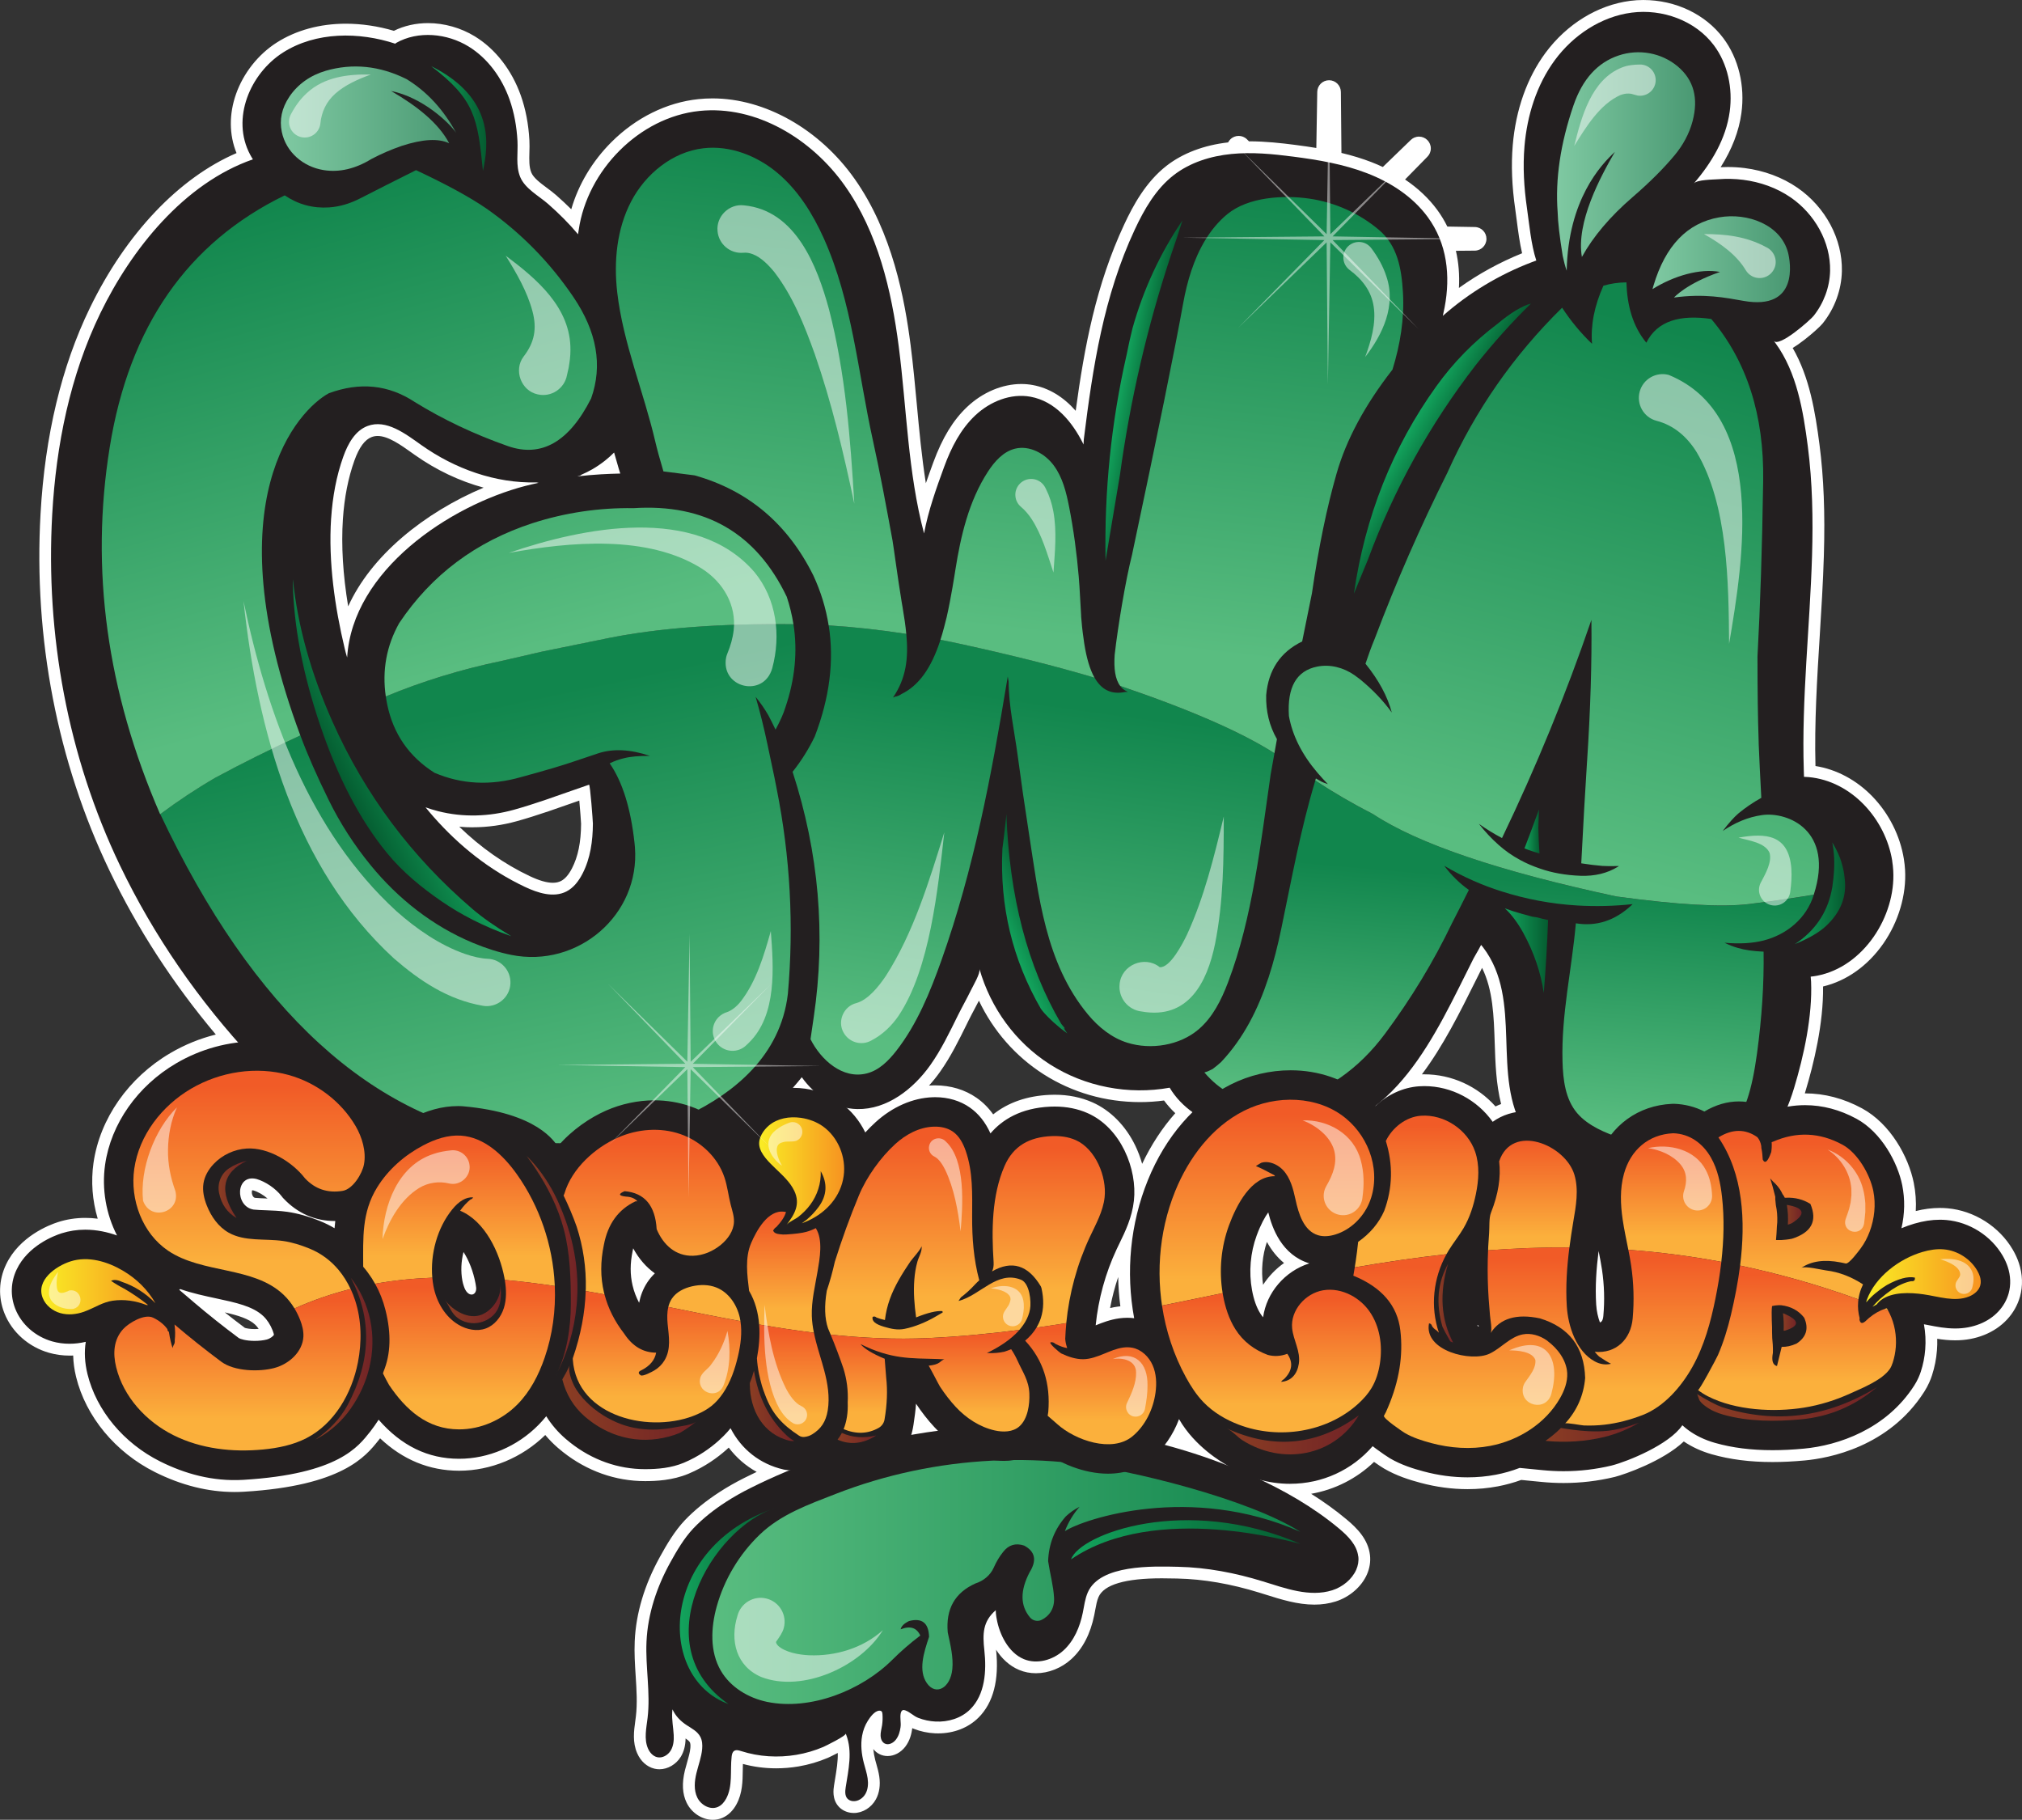 <?xml version="1.0" encoding="UTF-8"?>
<svg xmlns="http://www.w3.org/2000/svg" xmlns:xlink="http://www.w3.org/1999/xlink" viewBox="0 0 856.21 770.5">
  <rect x="0" y="0" width="856.21" height="770.5" fill="#333333" stroke="none"/>
  <defs>
    <style>
      .cls-1 {
        fill: url(#linear-gradient-15);
      }

      .cls-2 {
        fill: url(#linear-gradient-13);
      }

      .cls-3 {
        fill: url(#linear-gradient-28);
      }

      .cls-4 {
        fill: url(#New_Gradient_Swatch_1-4);
      }

      .cls-5 {
        fill: url(#linear-gradient-42);
      }

      .cls-6 {
        fill: url(#New_Gradient_Swatch_1-3);
      }

      .cls-7 {
        fill: url(#New_Gradient_Swatch_1-8);
      }

      .cls-8 {
        fill: url(#linear-gradient-2);
      }

      .cls-9 {
        fill: url(#linear-gradient-25);
      }

      .cls-10 {
        fill: url(#linear-gradient-10);
      }

      .cls-11 {
        fill: url(#linear-gradient-12);
      }

      .cls-12 {
        fill: url(#New_Gradient_Swatch_1-10);
      }

      .cls-13 {
        fill: url(#linear-gradient-40);
      }

      .cls-14 {
        fill: url(#linear-gradient-27);
      }

      .cls-15, .cls-16 {
        fill: #231f20;
      }

      .cls-17 {
        opacity: .47;
      }

      .cls-17, .cls-18 {
        fill: #fff;
      }

      .cls-19 {
        fill: url(#linear-gradient-37);
      }

      .cls-20 {
        mix-blend-mode: screen;
      }

      .cls-20, .cls-21 {
        opacity: .5;
      }

      .cls-22 {
        fill: url(#linear-gradient-39);
      }

      .cls-23 {
        fill: url(#New_Gradient_Swatch_1-7);
      }

      .cls-24 {
        fill: url(#linear-gradient-26);
      }

      .cls-25 {
        fill: url(#linear-gradient-4);
      }

      .cls-26 {
        fill: url(#linear-gradient-35);
      }

      .cls-27 {
        fill: url(#linear-gradient-30);
      }

      .cls-16 {
        stroke: #231f20;
        stroke-miterlimit: 10;
        stroke-width: .5px;
      }

      .cls-28 {
        fill: url(#linear-gradient-3);
      }

      .cls-29 {
        fill: url(#linear-gradient-34);
      }

      .cls-30 {
        fill: url(#linear-gradient-5);
      }

      .cls-31 {
        fill: url(#linear-gradient-38);
      }

      .cls-32 {
        fill: url(#linear-gradient-22);
      }

      .cls-33 {
        fill: url(#linear-gradient-24);
      }

      .cls-34 {
        fill: url(#New_Gradient_Swatch_1-6);
      }

      .cls-35 {
        fill: url(#New_Gradient_Swatch_2-2);
      }

      .cls-36 {
        isolation: isolate;
      }

      .cls-37 {
        fill: url(#linear-gradient-33);
      }

      .cls-38 {
        fill: url(#linear-gradient-8);
      }

      .cls-39 {
        fill: url(#New_Gradient_Swatch_2);
      }

      .cls-40 {
        fill: url(#New_Gradient_Swatch_2-4);
      }

      .cls-41 {
        fill: url(#linear-gradient-14);
      }

      .cls-42 {
        fill: url(#New_Gradient_Swatch_1-2);
      }

      .cls-43 {
        fill: url(#linear-gradient-29);
      }

      .cls-44 {
        fill: url(#New_Gradient_Swatch_1-9);
      }

      .cls-45 {
        fill: url(#linear-gradient-20);
      }

      .cls-46 {
        fill: url(#linear-gradient-17);
      }

      .cls-47 {
        fill: url(#linear-gradient-7);
      }

      .cls-48 {
        fill: url(#linear-gradient-9);
      }

      .cls-49 {
        fill: url(#linear-gradient-11);
      }

      .cls-50 {
        fill: url(#linear-gradient-19);
      }

      .cls-51 {
        fill: url(#linear-gradient-6);
      }

      .cls-52 {
        fill: url(#New_Gradient_Swatch_1-5);
      }

      .cls-53 {
        fill: url(#linear-gradient-36);
      }

      .cls-54 {
        fill: url(#linear-gradient-21);
      }

      .cls-55 {
        fill: url(#linear-gradient-32);
      }

      .cls-56 {
        fill: url(#linear-gradient-41);
      }

      .cls-57 {
        fill: url(#linear-gradient-16);
      }

      .cls-58 {
        fill: url(#linear-gradient);
      }

      .cls-59 {
        fill: url(#linear-gradient-23);
      }

      .cls-60 {
        fill: url(#linear-gradient-31);
      }

      .cls-61 {
        fill: url(#New_Gradient_Swatch_1);
      }

      .cls-62 {
        fill: url(#linear-gradient-18);
      }

      .cls-63 {
        fill: url(#New_Gradient_Swatch_2-3);
      }

      .cls-21 {
        mix-blend-mode: multiply;
      }
    </style>
    <linearGradient id="New_Gradient_Swatch_2" data-name="New Gradient Swatch 2" x1="633.96" y1="474.22" x2="642.94" y2="371.55" gradientUnits="userSpaceOnUse">
      <stop offset="0" stop-color="#59bd80"/>
      <stop offset=".99" stop-color="#11864d"/>
    </linearGradient>
    <linearGradient id="New_Gradient_Swatch_2-2" data-name="New Gradient Swatch 2" x1="420.04" y1="447.99" x2="441.44" y2="295.76" xlink:href="#New_Gradient_Swatch_2"/>
    <linearGradient id="New_Gradient_Swatch_2-3" data-name="New Gradient Swatch 2" x1="240.73" y1="487.08" x2="200.57" y2="298.15" xlink:href="#New_Gradient_Swatch_2"/>
    <linearGradient id="linear-gradient" x1="433.69" y1="68.15" x2="410.79" y2="265.05" gradientUnits="userSpaceOnUse">
      <stop offset="0" stop-color="#11864d"/>
      <stop offset="1" stop-color="#59bd80"/>
    </linearGradient>
    <linearGradient id="linear-gradient-2" x1="709.84" y1="139.89" x2="650.21" y2="362.45" xlink:href="#linear-gradient"/>
    <linearGradient id="linear-gradient-3" x1="137.21" y1="77.7" x2="194.45" y2="282.61" xlink:href="#linear-gradient"/>
    <linearGradient id="New_Gradient_Swatch_1" data-name="New Gradient Swatch 1" x1="596.58" y1="181.76" x2="612.3" y2="190.84" gradientUnits="userSpaceOnUse">
      <stop offset="0" stop-color="#13a45d"/>
      <stop offset=".99" stop-color="#055d31"/>
    </linearGradient>
    <linearGradient id="New_Gradient_Swatch_1-2" data-name="New Gradient Swatch 1" x1="474.26" y1="163.53" x2="487.91" y2="165.94" xlink:href="#New_Gradient_Swatch_1"/>
    <linearGradient id="New_Gradient_Swatch_1-3" data-name="New Gradient Swatch 1" x1="426.66" y1="396.33" x2="444.83" y2="388.61" xlink:href="#New_Gradient_Swatch_1"/>
    <linearGradient id="New_Gradient_Swatch_1-4" data-name="New Gradient Swatch 1" x1="176.39" y1="317.69" x2="146.14" y2="333.1" xlink:href="#New_Gradient_Swatch_1"/>
    <linearGradient id="New_Gradient_Swatch_1-5" data-name="New Gradient Swatch 1" x1="637.22" y1="402.5" x2="655.55" y2="402.5" xlink:href="#New_Gradient_Swatch_1"/>
    <linearGradient id="New_Gradient_Swatch_1-6" data-name="New Gradient Swatch 1" x1="760.01" y1="378.21" x2="781.32" y2="378.21" xlink:href="#New_Gradient_Swatch_1"/>
    <linearGradient id="New_Gradient_Swatch_1-7" data-name="New Gradient Swatch 1" x1="645.55" y1="352.05" x2="651.88" y2="352.05" xlink:href="#New_Gradient_Swatch_1"/>
    <linearGradient id="New_Gradient_Swatch_1-8" data-name="New Gradient Swatch 1" x1="182.56" y1="50.18" x2="205.91" y2="50.18" xlink:href="#New_Gradient_Swatch_1"/>
    <linearGradient id="linear-gradient-4" x1="118.92" y1="50.25" x2="193.5" y2="50.25" gradientUnits="userSpaceOnUse">
      <stop offset="0" stop-color="#7fc9a2"/>
      <stop offset=".99" stop-color="#4a9973"/>
    </linearGradient>
    <linearGradient id="linear-gradient-5" x1="659.33" y1="68.37" x2="718.08" y2="68.37" xlink:href="#linear-gradient-4"/>
    <linearGradient id="linear-gradient-6" x1="699.74" y1="109.76" x2="758.27" y2="109.76" xlink:href="#linear-gradient-4"/>
    <linearGradient id="New_Gradient_Swatch_2-4" data-name="New Gradient Swatch 2" x1="301.37" y1="669.84" x2="550.55" y2="669.84" xlink:href="#New_Gradient_Swatch_2"/>
    <linearGradient id="New_Gradient_Swatch_1-9" data-name="New Gradient Swatch 1" x1="287.69" y1="680" x2="328.26" y2="680" xlink:href="#New_Gradient_Swatch_1"/>
    <linearGradient id="New_Gradient_Swatch_1-10" data-name="New Gradient Swatch 1" x1="453.13" y1="651.95" x2="550.61" y2="651.95" xlink:href="#New_Gradient_Swatch_1"/>
    <linearGradient id="linear-gradient-7" x1="763.62" y1="539.92" x2="763.62" y2="483.1" gradientUnits="userSpaceOnUse">
      <stop offset="0" stop-color="#fbb03c"/>
      <stop offset=".99" stop-color="#f15b27"/>
    </linearGradient>
    <linearGradient id="linear-gradient-8" x1="679.91" y1="523.52" x2="679.91" y2="482.89" xlink:href="#linear-gradient-7"/>
    <linearGradient id="linear-gradient-9" x1="599.83" y1="523.91" x2="599.83" y2="475.95" xlink:href="#linear-gradient-7"/>
    <linearGradient id="linear-gradient-10" x1="536.46" y1="541.83" x2="536.46" y2="470.96" xlink:href="#linear-gradient-7"/>
    <linearGradient id="linear-gradient-11" x1="443.97" y1="546.09" x2="443.97" y2="485.54" xlink:href="#linear-gradient-7"/>
    <linearGradient id="linear-gradient-12" x1="392.87" y1="549.06" x2="392.87" y2="482.06" xlink:href="#linear-gradient-7"/>
    <linearGradient id="linear-gradient-13" x1="331.85" y1="554.14" x2="331.85" y2="515.85" xlink:href="#linear-gradient-7"/>
    <linearGradient id="linear-gradient-14" x1="276.18" y1="544.82" x2="276.18" y2="483" xlink:href="#linear-gradient-7"/>
    <linearGradient id="linear-gradient-15" x1="194.35" y1="531.92" x2="194.35" y2="484.36" xlink:href="#linear-gradient-7"/>
    <linearGradient id="linear-gradient-16" x1="105.45" y1="534.12" x2="105.45" y2="459" xlink:href="#linear-gradient-7"/>
    <linearGradient id="linear-gradient-17" x1="335.69" y1="599.01" x2="335.69" y2="563.46" xlink:href="#linear-gradient-7"/>
    <linearGradient id="linear-gradient-18" x1="100.53" y1="600.62" x2="100.53" y2="549.61" xlink:href="#linear-gradient-7"/>
    <linearGradient id="linear-gradient-19" x1="278.2" y1="591.26" x2="278.2" y2="549.74" xlink:href="#linear-gradient-7"/>
    <linearGradient id="linear-gradient-20" x1="196.91" y1="592.53" x2="196.91" y2="544.59" xlink:href="#linear-gradient-7"/>
    <linearGradient id="linear-gradient-21" x1="393.81" y1="598.02" x2="393.81" y2="565.53" xlink:href="#linear-gradient-7"/>
    <linearGradient id="linear-gradient-22" x1="461.83" y1="601.37" x2="461.83" y2="563.08" xlink:href="#linear-gradient-7"/>
    <linearGradient id="linear-gradient-23" x1="760.93" y1="584.91" x2="760.93" y2="539.28" xlink:href="#linear-gradient-7"/>
    <linearGradient id="linear-gradient-24" x1="679.42" y1="588.7" x2="679.42" y2="532.4" xlink:href="#linear-gradient-7"/>
    <linearGradient id="linear-gradient-25" x1="538.4" y1="594.53" x2="538.4" y2="549.47" xlink:href="#linear-gradient-7"/>
    <linearGradient id="linear-gradient-26" x1="618.36" y1="596.85" x2="618.36" y2="535.63" xlink:href="#linear-gradient-7"/>
    <linearGradient id="linear-gradient-27" x1="790.26" y1="541.11" x2="838.74" y2="541.11" gradientUnits="userSpaceOnUse">
      <stop offset="0" stop-color="#faed24"/>
      <stop offset=".99" stop-color="#f79421"/>
    </linearGradient>
    <linearGradient id="linear-gradient-28" x1="17.47" y1="544.81" x2="65.82" y2="544.81" xlink:href="#linear-gradient-27"/>
    <linearGradient id="linear-gradient-29" x1="321.46" y1="495.83" x2="357.45" y2="495.83" xlink:href="#linear-gradient-27"/>
    <linearGradient id="linear-gradient-30" x1="317.53" y1="595.26" x2="336.38" y2="595.26" gradientUnits="userSpaceOnUse">
      <stop offset="0" stop-color="#f15b27"/>
      <stop offset=".98" stop-color="#c1282d"/>
    </linearGradient>
    <linearGradient id="linear-gradient-31" x1="354.66" y1="608.83" x2="371.09" y2="608.83" xlink:href="#linear-gradient-30"/>
    <linearGradient id="linear-gradient-32" x1="133.48" y1="575.29" x2="157.77" y2="575.29" xlink:href="#linear-gradient-30"/>
    <linearGradient id="linear-gradient-33" x1="92.55" y1="503.61" x2="104.5" y2="503.61" xlink:href="#linear-gradient-30"/>
    <linearGradient id="linear-gradient-34" x1="756.65" y1="514.34" x2="762.88" y2="514.34" xlink:href="#linear-gradient-30"/>
    <linearGradient id="linear-gradient-35" x1="609.13" y1="551.78" x2="615.34" y2="551.78" xlink:href="#linear-gradient-30"/>
    <linearGradient id="linear-gradient-36" x1="238.1" y1="593.81" x2="294.9" y2="593.81" xlink:href="#linear-gradient-30"/>
    <linearGradient id="linear-gradient-37" x1="755.02" y1="559.71" x2="760.53" y2="559.71" xlink:href="#linear-gradient-30"/>
    <linearGradient id="linear-gradient-38" x1="654.43" y1="606.43" x2="694.07" y2="606.43" xlink:href="#linear-gradient-30"/>
    <linearGradient id="linear-gradient-39" x1="718.53" y1="594.47" x2="794.92" y2="594.47" xlink:href="#linear-gradient-30"/>
    <linearGradient id="linear-gradient-40" x1="519.65" y1="607.53" x2="575.51" y2="607.53" xlink:href="#linear-gradient-30"/>
    <linearGradient id="linear-gradient-41" x1="222.91" y1="535.84" x2="244.58" y2="535.84" xlink:href="#linear-gradient-30"/>
    <linearGradient id="linear-gradient-42" x1="188.46" y1="551.95" x2="212.17" y2="551.95" xlink:href="#linear-gradient-30"/>
  </defs>
  <g class="cls-36">
    <g id="Layer_2" data-name="Layer 2">
      <g id="Layer_1-2" data-name="Layer 1">
        <g>
          <path class="cls-18" d="M301.84,768c-3.56,0-7.2-2.4-8.85-5.84-1.54-3.21-1.72-7.14-.53-12.02.28-1.14.6-2.27.92-3.36.65-2.25,1.26-4.38,1.45-6.52.14-1.58-.02-2.79-.47-3.69-.69-1.37-2.22-2.32-3.83-3.33-.4-.25-.8-.5-1.19-.76-.65-.43-1.27-.88-1.85-1.36.12,1.1.24,2.23.3,3.37.18,3.3-.36,5.92-1.64,8.02-1.51,2.48-4.22,4.09-6.89,4.09-.53,0-1.05-.06-1.56-.18-2.39-.57-4.43-2.44-5.6-5.13-1.74-4.02-1.14-8.37-.62-12.21.09-.68.19-1.35.27-2.02.69-5.8.32-11.58-.08-17.71-.3-4.69-.62-9.55-.4-14.38.52-11.46,4-23.1,10.36-34.6,2.74-4.96,6.02-10.62,10.2-15.01,3.85-4.05,8.66-7.95,14.28-11.59,3.16-2.04,6.52-3.96,10.28-5.84,3.25-1.63,6.59-3.22,10-4.74-7.23-2.73-13.24-7.6-17.42-14.14-.82.84-1.88,1.85-3.25,3.06-3.18,2.8-8.39,6.73-15.21,9.57-6.24,2.6-12.89,2.9-17.35,2.9-11.98,0-23.47-4.07-33.23-11.78-.68-.54-1.36-1.1-2.03-1.68-2.56-2.21-4.84-4.68-6.81-7.35-.43.47-.86.92-1.3,1.37-9.44,9.56-22.33,15.04-35.36,15.04-13.04-.03-24.09-4.95-33.78-15.02-.59.83-1.2,1.66-1.83,2.46l-.57.72c-5.11,6.41-14.61,18.33-55.05,20.74-1.28.08-2.57.12-3.85.12-10.82,0-21.79-2.74-32.6-8.16-16.16-8.08-28.16-22.54-32.11-38.67-.94-3.84-1.31-7.58-1.12-11.17-1.36.17-2.72.26-4.06.26-2.74,0-5.42-.37-7.96-1.09-7.95-2.25-14.42-7.98-17.32-15.33-2.39-6.06-2.17-12.65.63-18.55,5.24-11.05,17.03-15.56,20.52-16.68,3.43-1.1,7.06-1.66,10.79-1.66,2.95,0,5.96.35,8.99,1.04-3.23-8.38-4.31-17.59-3.04-26.45,2.57-18,14.27-34.7,31.29-44.69,7.07-4.15,14.67-6.99,22.65-8.48-19.2-22.26-35.14-46.51-47.42-72.14-21.87-45.62-31.87-97.43-28.91-149.8,1.85-32.78,8.8-61.78,20.65-86.18,15.53-31.97,38.44-55.6,63.19-65.33-8.65-16.98.96-37.02,15-45.99,7.79-4.98,17.45-7.61,27.94-7.61,6.76,0,13.85,1.1,20.58,3.2,4.14-2.25,9.05-3.45,14.19-3.45,6.43,0,13.01,1.86,18.52,5.23,8.23,5.04,14.78,13.47,18.43,23.73,1.96,5.5,3.13,11.64,3.5,18.25.09,1.68.05,3.37,0,5-.1,3.41-.19,6.63.98,9.49,1.19,2.92,4.37,5.28,7.44,7.57,1.29.96,2.62,1.95,3.78,2.97,3.49,3.07,6.59,6.07,9.37,9.07,5.23-25.27,27.77-46.54,52.75-49.12,1.89-.2,3.81-.29,5.72-.29,21.49,0,43.77,12.65,58.14,33.01,15.74,22.3,20.82,50.21,23.27,69.26,1.07,8.33,1.86,16.84,2.63,25.06,1.34,14.36,2.71,29.11,5.64,43.47,1.73-6.02,3.89-12.09,6.15-18.25,3.71-10.12,8.09-17.33,13.78-22.68,6.05-5.69,13.76-8.95,21.14-8.95,1.49,0,2.98.13,4.42.4,7.83,1.44,14.77,6.49,20.33,14.75,3.71-28.92,8.47-57.1,21.11-84.13,3.62-7.74,8.85-17.46,17.22-23.95,6.68-5.18,15.56-8.45,25.67-9.46.27-.03.54-.05.82-.08-.02-.67.23-1.34.74-1.84.49-.48,1.12-.73,1.76-.73s1.26.24,1.75.72l1.61,1.58c.37,0,.74,0,1.11,0,6.7,0,13.37.75,19.02,1.48,4.49.58,8.33,1.17,11.84,1.8l.45-26.68c.02-1.36,1.14-2.46,2.5-2.46h0c1.37,0,2.48,1.11,2.49,2.48l.26,27.8c5.27,1.17,9.96,2.56,14.26,4.22,2.13.82,4.23,1.74,6.24,2.74l13.1-12.67c.49-.47,1.11-.7,1.74-.7s1.29.25,1.77.74c.96.97.97,2.54,0,3.51l-11.64,11.86c6.39,3.86,11.61,8.53,15.56,13.9,1.84,2.5,3.41,5.2,4.69,8.05l13.21.23c1.37.02,2.46,1.14,2.46,2.51s-1.11,2.48-2.48,2.49l-11.21.1c2.2,7.2,2.7,15.12,1.49,23.61,9.87-7.76,20.86-14,32.76-18.58-1.35-4.95-2.08-10.61-2.74-15.67-.21-1.64-.42-3.25-.64-4.77-1.4-9.67-1.74-18.37-1.05-26.61,1.23-14.56,5.85-27.63,13.37-37.81,8.63-11.67,21.09-19.34,34.18-21.05,1.74-.23,3.53-.34,5.31-.34,12.82,0,24.71,5.65,31.81,15.12,6.07,8.09,8.69,19.01,7.2,29.95-1.19,8.67-4.96,17.39-11.24,26.01.73-.05,1.5-.09,2.33-.13.55-.02,1.02-.05,1.35-.07,1.43-.11,2.87-.17,4.29-.17,2.27,0,4.55.14,6.77.42,7.86.99,15.23,3.73,21.3,7.92,11.2,7.73,17.99,20.44,17.71,33.17-.16,7.38-2.84,14.69-7.54,20.59-.47.59-8.43,8.33-14.31,11.03,7.96,12.39,10.5,27.65,12.39,42.3,1.77,13.71,2.35,28.51,1.82,46.58-.33,11.27-1.04,22.72-1.73,33.8-1.16,18.69-2.36,38.01-1.76,56.94l.02.58c18.17,1.78,34.23,17.87,37.4,37.52.24,1.46.4,2.95.48,4.42,1.1,19.36-12.42,42.9-34.3,47.07-.16.03-.32.06-.49.09.64,15.8-3.64,33.64-7.34,45.83-.42,1.38-.87,2.75-1.35,4.1,1.2-.1,2.4-.15,3.59-.15,7.83,0,15.55,2.04,22.96,6.05,11.29,6.12,18.62,19.75,20.64,29.83.98,4.88,1.14,9.86.47,14.86.49-.16.98-.31,1.47-.45,4.07-1.19,7.86-1.77,11.59-1.77,1,0,2,.04,2.96.13,10.55.92,20.42,7.18,25.76,16.33.98,1.68,1.77,3.42,2.35,5.17,1.41,4.26,1.56,8.66.43,12.72-1.82,6.52-6.78,11.83-13.63,14.58-3.56,1.43-7.3,2.12-11.45,2.12-3.75,0-7.18-.57-10.26-1.16.25,2.55.28,5.13.08,7.71-.26,3.43-.93,6.81-1.99,10.05-.5,1.53-1.43,3.87-3.01,6.35-14.34,22.46-38.83,27.01-48.69,27.93-4.79.45-9.19.66-13.45.66-9.32,0-17.5-1.04-25.01-3.18-4.68-1.33-8.82-3.33-12.3-5.92-.15-.11-.33-.24-.51-.39-7.41,8.18-23.82,14.4-29.5,15.86l-.2.05c-6.83,1.64-13.87,2.47-20.93,2.47-3.01,0-6.08-.15-9.12-.45l-9.14-.89c-3.25,1.22-6.62,2.16-10.01,2.8-4.01.76-8.17,1.15-12.38,1.15-6.37,0-12.86-.87-19.29-2.6-4.49-1.21-9.77-2.83-14.81-5.77-1.16-.67-3.7-2.41-5.78-3.95-8.9,9.34-21.18,14.76-34.17,15.04,7.97,4.5,14.99,9.32,21.26,14.55,4.05,3.39,8.29,7.63,8.97,13.38.28,2.34-.09,4.68-1.09,6.96-2.01,4.56-6.48,8.4-11.68,10.04-2.6.82-5.31,1.22-8.28,1.22-6.77,0-13.48-2.11-19.97-4.16-.88-.28-1.75-.55-2.61-.82-12.26-3.79-24.12-5.83-35.24-6.07l-.84-.02c-1.76-.04-3.76-.08-5.92-.08-16.84,0-26.36,3.09-29.11,9.46-.79,1.82-1.16,3.86-1.55,6.02-.13.7-.26,1.4-.4,2.1-1.52,7.44-4.52,13.24-8.91,17.26-3.72,3.41-8.59,5.36-13.35,5.36-2.15,0-4.21-.4-6.11-1.19-6.97-2.9-10.96-10.32-12.57-16.94-1.23,2.73-1.21,5.98-.7,10.62,1.34,12.16-.91,21.24-6.68,27-3.85,3.84-9.31,5.96-15.36,5.96-.41,0-.82-.01-1.23-.03-2.83-.14-5.57-.72-8.15-1.74-1.23-.48-2.25-1.2-3.15-1.83-.33-.23-.64-.45-.95-.65,0,.38.03.77.06,1.17.07,1,.14,2.14-.03,3.33-.25,1.69-.77,4.19-2.42,6.36-1.4,1.83-3.51,2.97-5.5,2.97-.82,0-1.6-.18-2.33-.54-1.84-.92-3.05-2.96-3.17-5.33-.07-1.36.19-2.61.42-3.71.09-.43.18-.86.24-1.29.12-.8.19-1.6.2-2.4-.44.47-.99,1.17-1.65,2.21-.99,1.57-1.7,3.44-2.05,5.4-.55,3.06-.32,6.59.68,10.48.16.62.34,1.25.51,1.87.44,1.56.9,3.17,1.15,4.88.45,3.12.07,5.84-1.15,8.06-1.49,2.73-4.3,4.49-7.15,4.49-.26,0-.51-.01-.77-.04-1.47-.16-2.79-.79-3.72-1.77-2.17-2.27-1.65-5.58-1.43-6.99.14-.87.28-1.75.43-2.63.86-5.19,1.75-10.52.74-15.45-3.14,1.97-7.14,3.69-7.21,3.72-3.8,1.62-7.81,2.8-11.93,3.5-2.96.5-5.98.76-8.97.76-5.4,0-10.67-.81-15.67-2.42-.16-.05-.44-.14-.69-.2-.02.11-.04.25-.06.43-.21,1.79-.23,3.64-.25,5.6-.05,4.4-.1,8.96-2.35,13.12-1.2,2.23-2.85,3.84-4.77,4.65-.96.41-1.99.62-3.06.62ZM497.31,610.3c2.69.75,5.37,1.56,8.03,2.4-2.12-2.09-4.01-4.28-5.65-6.57-.72,1.44-1.51,2.83-2.38,4.17ZM389.65,601.09c-.12.82-.23,1.62-.35,2.4-.05.32-.1.64-.15.96.96-.16,1.92-.31,2.89-.45-.81-.93-1.6-1.9-2.39-2.9ZM102.5,564.45c.44.2,2.29.78,5.34.78,1.62,0,3.33-.19,4.45-.48.33-.09.63-.22.87-.37-.02-.04-.03-.08-.05-.12-.81-2.1-1.97-3.9-3.36-5.21-3.87-3.67-10.78-5.15-18.79-6.87-1.76-.38-3.62-.77-5.52-1.21,5.48,4.6,11.2,9.13,17.04,13.48ZM476.18,527.75c-.37.76-.73,1.51-1.09,2.27-3.99,8.48-6.77,17.85-8.15,27.32,2.05-.7,4.29-1.31,6.71-1.64,1.22-.16,2.43-.25,3.61-.25-1.48-9.58-1.69-19.21-.63-28.67-.13.27-.46.96-.46.96ZM536.34,519.52c-.59,1.25-1.22,2.72-1.86,4.44-2.53,6.84-3.19,14.59-1.87,21.81.36,1.97.83,3.74,1.4,5.31,2.6-6.79,7.72-12.63,14.22-16.2-5.25-3.15-9.23-8.29-11.89-15.36ZM198,540.08c.06.59.15,1.17.26,1.74.13.67.3,1.32.52,1.94.01.03.02.07.03.1.05.18.11.34.17.48-.03-.19-.06-.37-.1-.55-.23-1.26-.53-2.5-.88-3.71ZM269.62,535.31c-.19,2.94.04,5.72.67,8.42.05.2.1.39.15.59.48-.98,1.03-1.93,1.63-2.83.48-.71.99-1.4,1.54-2.06-1.44-1.24-2.77-2.62-3.99-4.13ZM107.63,509.66c1.52.15,3.33.22,5.08.28,2.05.07,4.29.15,6.65.37-.36-.35-.71-.71-1.06-1.07l-.44-.47c-.06-.06-.11-.13-.17-.19l-.39-.51c-2.18-2.83-6.03-5.49-9.38-6.46-.37-.09-.78-.15-1.16-.15-2.05,0-2.52,1.81-2.61,2.89-.19,2.22.96,4.82,3.48,5.31ZM446.59,466.02c5.44,0,10.49,1.01,14.99,3.01,12.72,5.64,20.01,19.68,21.1,32.42.35-.92.7-1.84,1.08-2.75,4.28-10.52,10.28-19.99,17.46-27.57-2.85-2.37-5.25-5.01-7.15-7.88-3.72.58-7.52.88-11.32.88-14.17,0-27.84-3.95-39.54-11.42-12.9-8.24-22.84-20.45-28.51-34.87-.19.36-.38.73-.59,1.11-.3.57-.56,1.05-.73,1.41-.95,1.97-1.99,3.92-2.99,5.8-.86,1.61-1.74,3.27-2.55,4.91l-.77,1.55c-3.27,6.64-6.65,13.51-11.06,19.74-3.18,4.49-6.74,8.29-10.54,11.32,3.1-.96,6.25-1.51,9.39-1.62.37-.01.74-.02,1.11-.02,6.04,0,11.61,1.67,16.13,4.83,3.2,2.24,5.81,5.12,7.92,8.75,6.25-5.89,14.49-9.1,24.54-9.56.68-.03,1.36-.05,2.04-.05ZM364.72,472.05c.8,1.04,1.54,2.12,2.22,3.24.67-.67,1.35-1.32,2.03-1.94.96-.87,1.93-1.7,2.94-2.48-2.38.68-4.79,1.08-7.19,1.17ZM603.13,457.37c11.45,0,22.31,5.29,29.52,14.26,1.87-1.09,3.88-1.94,6.02-2.54-2.65-8.89-2.96-18.39-3.25-27.6-.43-13.4-.85-26.11-7.9-36.81-.11.19-.22.37-.33.56-.36.6-.7,1.18-.99,1.74-1.16,2.29-2.31,4.61-3.47,6.94-7.69,15.46-15.58,31.33-26.35,44.16,1.43-.31,2.88-.52,4.33-.62.81-.05,1.62-.08,2.42-.08ZM187.52,346.48c10.68,11.58,22.7,20.56,35.74,26.73,4.41,2.08,7.85,3.05,10.82,3.05,1.74,0,3.25-.34,4.61-1.03,2.17-1.1,4.1-3.27,5.73-6.44,2.77-5.37,4.08-11.75,4.13-20.07-.02-1.09-.62-8.98-1.08-13.17-2.11.73-4.23,1.48-6.35,2.22-3.13,1.1-6.27,2.21-9.42,3.28-5.16,1.75-9.41,3.08-13.38,4.19-6.01,1.68-12.12,2.53-18.14,2.53-4.29,0-8.54-.43-12.66-1.29ZM159.93,182.09c-1.19,0-2.31.2-3.41.61-3.64,1.37-6.52,5.11-8.8,11.45-2.7,7.53-4.39,16.1-5.02,25.48-.92,13.8.4,29.41,3.93,46.49,8.19-27.92,37.66-50.38,66.91-60.33-12.62-2.05-25.24-7.29-36.48-15.25l-1.14-.81c-5.03-3.59-10.74-7.65-16-7.65ZM258.74,196.19c-.34.29-.69.57-1.03.84-.53.41-1.06.81-1.59,1.2,1.07-.05,2.13-.1,3.18-.13-.18-.62-.37-1.26-.56-1.91Z"/>
          <path class="cls-18" d="M695.92,5c11.44,0,22.96,4.99,29.81,14.12,5.93,7.91,8.06,18.32,6.72,28.11-1.58,11.52-7.71,21.75-15.19,30.42,1.41-1.63,8.21-1.62,10.31-1.78,1.36-.11,2.73-.16,4.1-.16,2.16,0,4.32.13,6.46.4,7.19.91,14.21,3.37,20.2,7.5,10.07,6.95,16.9,18.83,16.63,31.06-.15,6.89-2.71,13.7-7,19.08-1.19,1.49-11.8,11.01-15.74,11.01-.49,0-.88-.15-1.13-.48.25.33.52.66.76.99,9.05,12.41,11.74,28.71,13.68,43.69,1.98,15.3,2.25,30.78,1.8,46.18-.89,30.28-4.45,60.6-3.5,90.89.03.95.06,1.9.09,2.86.65.02,1.31.05,1.96.11,18.14,1.65,32.54,17.72,35.4,35.45.22,1.38.37,2.77.45,4.16,1.1,19.29-12.6,40.72-32.27,44.48-.89.17-1.79.29-2.69.39.07.72.14,1.44.17,2.16.6,14.48-3.02,31.25-7.23,45.1-.8,2.64-1.73,5.26-2.77,7.83,2.47-.43,4.94-.65,7.4-.65,7.41,0,14.73,1.93,21.77,5.75,10.59,5.74,17.47,18.6,19.38,28.12,1.2,5.96,1.08,12.16-.33,18.24,1.76-.74,3.57-1.39,5.41-1.93,3.84-1.12,7.4-1.67,10.89-1.67.92,0,1.84.04,2.74.12,9.76.86,18.88,6.64,23.82,15.1.89,1.53,1.61,3.11,2.14,4.69,1.25,3.78,1.39,7.68.4,11.26-1.61,5.76-6.04,10.48-12.15,12.93-3.25,1.3-6.69,1.94-10.51,1.94h0c-4.09,0-7.85-.74-11.17-1.39-.71-.14-1.39-.27-2.05-.39.64,3.46.83,7.04.55,10.63-.25,3.23-.88,6.42-1.88,9.46-.47,1.45-1.33,3.57-2.74,5.78-11.91,18.65-32.28,25.44-46.82,26.79-4.71.44-9.03.65-13.22.65-9.08,0-17.04-1.01-24.33-3.08-4.39-1.25-8.26-3.11-11.49-5.52-.72-.54-1.53-1.18-2.37-1.96-5.52,8.24-23.29,15.35-29.76,17.01l-.18.05c-6.62,1.59-13.46,2.4-20.33,2.4-2.93,0-5.91-.15-8.88-.44l-9.73-.95c-3.26,1.25-6.65,2.23-10.14,2.89-3.86.73-7.86,1.1-11.91,1.1-6.15,0-12.42-.84-18.64-2.51-4.33-1.16-9.4-2.72-14.2-5.52-1.12-.65-3.77-2.47-5.79-3.97-.53-.4-1.06-.79-1.57-1.19-8.73,10.09-21.3,15.92-34.94,15.92-4.1,0-8.18-.52-12.15-1.54,11.71,5.56,22.95,12.19,32.88,20.5,3.74,3.13,7.51,6.91,8.09,11.75.23,1.97-.12,3.89-.9,5.65-1.78,4.04-5.8,7.3-10.14,8.67-2.48.78-4.99,1.11-7.53,1.11-7.28,0-14.73-2.67-21.85-4.86-11.63-3.59-23.73-5.92-35.92-6.18-1.93-.04-4.26-.1-6.82-.1-11.41,0-27.2,1.23-31.41,10.97-1.17,2.72-1.51,5.71-2.11,8.61-1.21,5.94-3.68,11.83-8.15,15.92-3.16,2.89-7.45,4.7-11.67,4.7-1.76,0-3.5-.32-5.15-1-6.49-2.7-10.31-10.43-11.48-17.04-.03-.17-.06-.33-.09-.49-.02-.09-.03-.17-.05-.25,0-.05-.02-.1-.02-.15-.01-.07-.02-.14-.03-.22,0,.04,0,.08,0,.12-.06-.22-.07-.48-.09-.71-.03-.16-.04-.32-.06-.49-.03-.32-.05-.65-.06-.98,0-.17.01-.34.01-.51-5.56,4.77-5.62,10.04-4.85,16.99.97,8.8.31,18.7-5.96,24.96-3.58,3.58-8.61,5.23-13.6,5.23-.37,0-.74,0-1.11-.03-2.51-.12-5.02-.65-7.36-1.57-1.99-.78-3.46-2.47-5.48-3.17-.22-.08-.45-.14-.68-.14-.11,0-.22.01-.32.05-.15.05-.27.13-.38.24,0,0,0,0,0,0-.28.27-.44.68-.52,1.07-.4,1.96.2,3.97-.08,5.94-.27,1.86-.78,3.69-1.94,5.2-.84,1.1-2.2,1.99-3.52,1.99-.41,0-.82-.09-1.21-.28-1.15-.58-1.73-1.93-1.79-3.21-.08-1.53.41-3.01.63-4.51.24-1.59.29-3.2.16-4.8-.03-.41-.1-.86-.4-1.14-.22-.2-.52-.28-.82-.28-.04,0-.07,0-.11,0-2.03.13-3.9,2.77-4.88,4.32-1.21,1.91-2,4.07-2.4,6.29-.69,3.82-.25,7.78.72,11.54.56,2.16,1.29,4.28,1.61,6.48.32,2.2.2,4.55-.87,6.51-.99,1.81-2.92,3.19-4.95,3.19-.16,0-.33,0-.49-.03-.81-.09-1.62-.42-2.19-1.01-1.18-1.23-1.03-3.19-.77-4.87,1.15-7.3,2.98-15.07.19-22.25,0,0-.01-.02-.03-.07h0s0-.02,0-.02c0,0,0,0,0,0,0,0,0,0,0-.02-.03-.05-.05-.1-.08-.15-.04-.08-.08-.16-.13-.24.54.86-8.57,5.32-9.43,5.68-3.64,1.55-7.46,2.67-11.36,3.33-2.82.48-5.69.72-8.55.72-5.05,0-10.1-.76-14.91-2.3-.58-.19-1.22-.38-1.82-.38-.39,0-.77.08-1.1.3-.76.5-.98,1.5-1.08,2.4-.69,6,.55,12.5-2.32,17.81-.81,1.5-1.98,2.87-3.55,3.54-.67.29-1.38.42-2.08.42-2.68,0-5.39-1.91-6.6-4.42-1.53-3.17-1.19-6.92-.36-10.34.83-3.42,2.13-6.75,2.43-10.26.15-1.71.04-3.5-.74-5.04-1.22-2.4-3.73-3.63-5.88-5.04-2.5-1.65-4.72-3.86-5.94-6.66-.06.39-.11.78-.13,1.17-.21,3.23.47,6.49.64,9.71.12,2.27-.1,4.65-1.28,6.59-1.01,1.65-2.86,2.89-4.76,2.89-.33,0-.65-.04-.98-.11-1.8-.43-3.15-1.99-3.88-3.69-1.74-4.01-.68-8.6-.16-12.94,1.28-10.7-.94-21.51-.46-32.27.53-11.79,4.37-23.22,10.05-33.5,2.75-4.98,5.89-10.37,9.82-14.5,4.07-4.28,8.87-8.01,13.83-11.21,3.24-2.09,6.6-3.98,10.04-5.71,5.47-2.75,11.04-5.28,16.7-7.61-.71-.05-1.41-.13-2.09-.27l-.37-.08c-10.02-2.31-17.85-8.63-22.37-17.44-.06.05-.19.15-.23.19,0,0,0,0,0,0,.08,0-7.01,9.18-19.61,14.42-5.24,2.18-10.9,2.7-16.39,2.7h0c-11.41,0-22.36-3.89-31.67-11.24-.66-.52-1.31-1.05-1.95-1.61-3.25-2.81-5.99-6-8.21-9.56-1.06,1.31-2.17,2.54-3.32,3.71-8.97,9.09-21.21,14.3-33.58,14.3h-.09c-13.11-.03-24.3-5.46-33.99-16.54-1.08,1.69-2.25,3.35-3.5,4.96l-.12.15c-4.94,6.15-13.19,17.93-53.68,20.35-1.24.07-2.48.11-3.7.11-11.56,0-22.15-3.22-31.48-7.89-15.51-7.76-27.02-21.6-30.8-37.03-1.17-4.79-1.4-9.38-.72-13.63-2.3.54-4.61.82-6.9.82h0c-2.5,0-4.95-.33-7.28-.99-7.2-2.04-13.06-7.21-15.68-13.84-2.13-5.41-1.93-11.29.57-16.56,4.81-10.15,15.78-14.33,19.03-15.37,3.19-1.02,6.56-1.54,10.02-1.54,4.92,0,9.5,1.03,13.48,2.45-4.61-8.98-6.54-19.58-5.05-30,2.47-17.25,13.71-33.28,30.08-42.88,8.1-4.75,17.05-7.75,26.26-8.85-19.99-22.57-37.01-47.8-50.05-75-22.08-46.06-31.54-97.65-28.67-148.58,1.65-29.36,7.55-58.78,20.4-85.23,13.18-27.13,35.43-54.95,64.58-65.1-.41-.64-.81-1.31-1.17-1.99-8.14-15.28.03-34.36,13.88-43.21,7.91-5.05,17.22-7.21,26.6-7.21,7.18,0,14.4,1.27,21.05,3.47.05-.13.13-.25.26-.32,4.1-2.34,8.77-3.4,13.47-3.4,6.05,0,12.15,1.77,17.21,4.86,8.23,5.04,14.15,13.35,17.38,22.44,2,5.64,3.03,11.58,3.36,17.55.28,5.1-.82,10.45,1.16,15.29,2.02,4.95,8.01,8.07,11.88,11.47,4.5,3.96,8.78,8.19,12.62,12.79,0-.09.02-.17.03-.25.06-.44.13-.88.2-1.32.02-.08.03-.15.04-.22,3.61-25.23,25.58-47.79,51.14-50.44,1.82-.19,3.65-.28,5.46-.28,22.12,0,43.2,13.68,56.1,31.95,13.95,19.77,19.74,44.14,22.83,68.14,3.39,26.38,3.85,53.25,10.71,79.08,1.74-9.49,5.21-19.19,8.53-28.26,2.94-8.02,6.92-15.87,13.15-21.72,5.25-4.93,12.31-8.27,19.43-8.27,1.32,0,2.65.12,3.97.36,10.6,1.95,17.74,10.77,22.3,19.88.06.12.11.25.16.37,0-.19.02-.38.03-.57.02-.3.03-.6.05-.9.01-.08.01-.16.01-.23,0-.04,0-.08,0-.11,0-.01.01-.04.02-.06-.01-.06-.02-.11-.02-.17.01-.04.01-.08.02-.11,0-.08,0-.15.02-.23,3.8-30.56,8.37-60.46,21.56-88.65,4.04-8.64,8.96-17.19,16.49-23.04,6.93-5.38,15.66-8.08,24.39-8.95,1.77-.18,3.54-.27,5.31-.31l-2.24-2.32,2.36,2.32c.71-.02,1.41-.03,2.12-.03,6.24,0,12.5.65,18.7,1.46,4.89.63,9.78,1.37,14.62,2.34l.49-29.65.28,29.8c5.39,1.12,10.71,2.55,15.84,4.53,2.59,1,5.13,2.15,7.59,3.45l14.39-13.92-13.92,14.17c6.84,3.69,13.02,8.58,17.61,14.82,2.11,2.87,3.77,5.9,5.04,9.04l14.84.26-14.69.13c3.56,9.05,3.86,19.02,2,28.85-.23,1.21-.49,2.41-.76,3.61,11.11-9.8,23.97-17.51,37.81-22.78.42-.16.85-.31,1.27-.47.17-.06.33-.12.5-.18,0-.03,0-.06-.02-.09-2.21-6.68-2.94-15.28-3.95-22.24-1.25-8.61-1.76-17.36-1.03-26.04,1.1-13.03,5.11-26.01,12.89-36.53,7.77-10.52,19.52-18.37,32.49-20.06,1.65-.22,3.32-.32,4.99-.32M147,278.38c2.22-37.01,43.57-64.38,75.42-72.64,1.89-.49,3.78-.92,5.68-1.33h-.03c-.06,0-.12,0-.18-.02-.26-.04-.52-.09-.78-.15-.58.01-1.16.02-1.74.02-16.74,0-33.24-6.12-46.85-15.76-5.66-4.01-12.09-8.92-18.59-8.92-1.43,0-2.86.24-4.28.77-5.33,2-8.35,7.59-10.27,12.95-2.95,8.21-4.55,17.07-5.16,26.16-1.23,18.48,1.65,37.93,5.7,54.88.32,1.36.66,2.71,1.09,4.04M244.49,201.7c3.33-.39,6.66-.68,10-.88,2.72-.17,5.44-.25,8.16-.32-.2-.65-.41-1.31-.61-1.96-.7-2.31-1.36-4.62-2-6.94-1.23,1.22-2.52,2.39-3.88,3.46-1.66,1.3-3.4,2.5-5.22,3.56-1.53.89-3.13,1.67-4.76,2.38-.13.15-.29.28-.48.34-.34.1-.68.19-1.02.29-.06.02-.12.04-.19.07M200.19,345.27c-4.93,0-9.85-.59-14.68-1.83-1.8-.46-3.57-1.01-5.32-1.63,1.14,1.4,2.3,2.78,3.49,4.13,10.85,12.27,23.67,22.5,38.52,29.52,3.71,1.75,7.89,3.29,11.89,3.29,1.99,0,3.93-.38,5.74-1.3,3.07-1.56,5.24-4.46,6.82-7.52,3.38-6.54,4.37-13.93,4.41-21.21,0-.88-1.15-16.49-1.63-16.49,0,0,0,0,0,0-6.15,2.09-12.32,4.35-18.53,6.45-4.4,1.49-8.81,2.91-13.25,4.15-5.72,1.59-11.59,2.44-17.47,2.44M585.11,466.05c4.62-3.51,10.11-5.72,15.78-6.11.74-.05,1.5-.08,2.25-.08,11.56,0,22.43,5.91,28.93,15.12,2.86-2.06,6.18-3.44,9.84-4.08-8.04-22.42,1.43-49.81-13.91-69.88-.26-.33-.53-.66-.81-.99-.05.1-.1.2-.15.3-.01.02-.02.03-.02.04-.03.04-.05.08-.06.11-.01.04-.03.07-.05.1-.11.18-.2.37-.3.55-.21.38-.42.77-.62,1.15-.63,1.21-1.41,2.34-2.02,3.55-10.7,21.21-21.32,44.99-38.86,60.21M363.53,469.58c-.16,0-.32,0-.48,0-1.52-.03-3.01-.21-4.47-.49,3.25,2.93,5.89,6.48,7.8,10.4,1.39-1.51,2.82-2.94,4.28-4.28,7.2-6.58,15.82-10.35,24.29-10.64.34-.01.68-.02,1.02-.02,5.52,0,10.6,1.51,14.69,4.38,3.7,2.59,6.58,6.2,8.73,10.96,4.99-5.83,12.87-10.76,25.27-11.33.64-.03,1.28-.04,1.92-.04,5.09,0,9.8.94,13.98,2.8,14.14,6.27,21.06,23.77,19.57,37.07-.8,7.09-3.63,12.95-6.14,18.11-.4.82-.79,1.64-1.18,2.46-4.71,10.03-7.74,21.04-8.87,32.19,2.79-1.13,6.18-2.45,10.03-2.97,1.12-.15,2.25-.23,3.35-.23.98,0,1.96.06,2.92.18-3.6-19.5-1.71-39.96,5.82-58.49,4.61-11.34,11.09-21.13,18.9-28.76-3.92-2.84-7.26-6.28-9.68-10.37-4.15.75-8.35,1.12-12.55,1.12-13.43,0-26.84-3.77-38.19-11.03-14.56-9.3-25.07-23.83-29.8-40.39.52,1.8-2.73,7.2-3.62,9.06-1.74,3.61-3.76,7.1-5.53,10.69-3.54,7.16-6.99,14.41-11.63,20.95-7.15,10.09-18.11,18.66-30.44,18.66M335.72,460.61c.11,0,.22-.01.33-.01,1.59,0,3.22.12,4.82.34,1.19.17,2.36.41,3.51.69-1.8-1.67-3.43-3.53-4.86-5.55-1.24,1.54-2.51,3.05-3.81,4.53M582.98,467.82c-.19.15-.37.31-.57.46,0,.01.02.02.03.03.18-.17.36-.33.54-.49M141.65,520.03c.08-1.01.19-2.02.32-3.05-.09,0-.17,0-.26,0-8.26,0-15.73-3.27-21.59-9.47l-.44-.47-.39-.51c-2.59-3.37-6.9-6.25-10.67-7.34-.67-.17-1.28-.25-1.85-.25-7.03,0-6.82,11.89.51,13.17,1.62.17,3.46.24,5.35.3,2.74.1,5.84.21,9.01.66,4.41.63,9.01,1.93,14.05,3.98,2.08.84,4.07,1.83,5.97,2.96M534.85,557.75c1.42-10.38,9.18-19.54,19.59-22.83,0,0-.02,0-.03,0-11.71-3.62-15.72-14.92-17.38-21.59-1.41,1.94-3.15,5.03-4.9,9.77-2.68,7.26-3.39,15.48-1.98,23.13.74,4.05,1.92,7.38,3.51,9.9.36.58.76,1.12,1.19,1.63M270.63,551.6c.55-2.82,1.61-5.86,3.52-8.72.91-1.36,1.96-2.6,3.14-3.74-3.67-2.62-6.8-6.21-9.17-10.61-.06.27-.12.55-.17.84l-.05.26c-1.11,5.27-1.12,10.06-.03,14.66.59,2.51,1.51,4.93,2.76,7.3M677.48,559.92c.57-.14,1.26-.68,1.45-2.74.59-6.53.4-13.13-.57-19.61-.38-2.55-.89-5.15-1.43-7.86-.93,7.26-1.5,15.01-1.02,22.64.18,2.82.78,5.42,1.58,7.56M199.69,548.14c1.14,0,2.06-1.06,1.95-2.86-.05-.4-.11-.81-.18-1.24-.04-.23-.08-.47-.12-.7-.93-5-2.78-9.69-5.07-13.24-1.01,4-1.21,8.27-.47,12.18.15.8.36,1.58.62,2.31.76,2.47,2.13,3.54,3.27,3.54M107.85,567.73c1.85,0,3.76-.21,5.1-.57,1.56-.42,2.75-1.46,3.06-2-.03-.23-.15-.79-.54-1.81-.95-2.44-2.32-4.56-3.97-6.12-4.38-4.16-11.61-5.71-19.98-7.5-4.84-1.04-10.05-2.15-15.21-3.94l-.41.31,6.08,5.18c6.12,5.21,12.57,10.34,19.16,15.25.56.38,2.96,1.19,6.71,1.19M625.86,561.63c.13-.07.26-.16.4-.25l-.73-.46c.1.24.21.47.32.71M385.88,607.54c3.74-.67,7.5-1.25,11.26-1.74-.52-.51-1.04-1.03-1.54-1.57-2.68-2.88-5.28-6.19-7.72-9.86-.19,2.85-.61,5.76-1.05,8.76-.22,1.52-.54,3-.95,4.41M519.49,620.36s-.02-.01-.02-.02c-1.75-1.1-13.42-7.63-20.21-19.49-1.49,3.98-3.54,7.67-6.05,10.92,8.91,2.36,17.7,5.22,26.28,8.59M600.86,62.84h0M381.68,724.66c-.02.06-.03.09-.03.09,0,0,.02-.05.03-.08,0,0,0,0,0,0M695.92,0c-1.89,0-3.78.12-5.64.36-13.76,1.79-26.83,9.83-35.86,22.04-7.8,10.55-12.58,24.06-13.85,39.08-.71,8.43-.36,17.32,1.07,27.18.22,1.5.42,3.07.63,4.73.57,4.43,1.2,9.3,2.26,13.84-9.54,3.86-18.5,8.77-26.75,14.68.3-5.5-.12-10.76-1.28-15.72l7.98-.07c2.74-.02,4.94-2.24,4.96-4.98.01-2.74-2.18-4.97-4.91-5.02l-11.66-.2c-1.21-2.48-2.65-4.84-4.27-7.05-3.58-4.87-8.15-9.18-13.63-12.87l9.41-9.59c.93-.91,1.5-2.17,1.5-3.57,0-2.76-2.24-5-5-5h0c-.7,0-1.36.14-1.97.4,0,0,0,0,0,0,0,0,0,0,0,0-.54.23-1.05.57-1.5,1l-11.85,11.46c-1.58-.74-3.21-1.43-4.85-2.07-3.89-1.5-8.06-2.78-12.68-3.88l-.24-25.83c-.03-2.74-2.25-4.94-4.98-4.95,0,0-.01,0-.02,0-2.73,0-4.95,2.19-5,4.92l-.4,23.76c-2.76-.46-5.74-.89-9.07-1.32-5.72-.74-12.5-1.5-19.34-1.5-.03,0-.07,0-.1,0l-.87-.86c-.97-.96-2.24-1.43-3.5-1.43-1.27,0-2.55.48-3.52,1.45-.39.39-.71.83-.95,1.3-10.21,1.16-19.2,4.56-26.05,9.88-8.8,6.83-14.22,16.88-17.95,24.87-11.91,25.48-16.89,51.87-20.54,78.89-5.23-5.94-11.38-9.66-18.18-10.91-1.59-.29-3.23-.44-4.87-.44-8.01,0-16.34,3.51-22.85,9.63-5.99,5.63-10.57,13.15-14.42,23.64-1.07,2.93-2.13,5.85-3.13,8.75-1.75-11.09-2.8-22.33-3.82-33.34-.77-8.24-1.56-16.77-2.64-25.15-2.48-19.31-7.64-47.62-23.71-70.38-14.83-21.01-37.89-34.07-60.18-34.07-1.99,0-4.01.1-5.98.31-13.38,1.39-26.46,7.85-36.81,18.19-8.11,8.1-13.99,17.98-17.01,28.44-1.98-1.97-4.1-3.95-6.38-5.96-1.24-1.09-2.61-2.11-3.94-3.1-2.8-2.08-5.69-4.24-6.61-6.51-.97-2.36-.88-5.33-.8-8.47.05-1.68.1-3.42,0-5.21-.38-6.85-1.61-13.22-3.64-18.94-3.84-10.8-10.76-19.69-19.48-25.03-5.9-3.61-12.94-5.6-19.82-5.6-5.16,0-10.11,1.12-14.44,3.26-6.68-1.97-13.66-3.01-20.34-3.01-10.97,0-21.09,2.77-29.29,8-7.81,4.99-14.08,12.91-17.2,21.74-3.03,8.56-2.94,17.33.2,25.04-24.4,10.51-46.8,34.08-62.09,65.56-12,24.7-19.03,54.02-20.9,87.13-2.98,52.8,7.11,105.02,29.15,151.02,11.79,24.6,26.93,47.95,45.07,69.5-6.75,1.67-13.22,4.31-19.3,7.88-17.67,10.37-29.82,27.75-32.5,46.49-1.12,7.85-.49,15.97,1.79,23.6-1.77-.23-3.52-.34-5.26-.34-3.98,0-7.87.6-11.55,1.78-3.73,1.2-16.35,6.03-22.02,17.99-3.1,6.53-3.35,13.83-.7,20.54,3.18,8.07,10.28,14.36,18.97,16.82,2.77.78,5.68,1.18,8.64,1.18.51,0,1.02-.01,1.53-.03.07,2.95.48,5.97,1.23,9.04,4.12,16.84,16.62,31.91,33.42,40.32,11.17,5.59,22.51,8.42,33.72,8.42,1.33,0,2.68-.04,4-.12,41.55-2.48,51.5-14.97,56.85-21.68l.42-.53.14-.17c.06-.08.12-.16.18-.23,9.64,9.08,20.84,13.69,33.38,13.72h.1c13.39,0,26.62-5.5,36.46-15.12,1.63,1.94,3.42,3.76,5.37,5.45.69.59,1.4,1.18,2.12,1.75,10.2,8.06,22.23,12.32,34.77,12.32,4.68,0,11.66-.32,18.31-3.09,7.13-2.97,12.59-7.08,15.9-10,.43-.38.84-.75,1.22-1.1,3.21,4.26,7.22,7.74,11.83,10.29-1.74.82-3.46,1.66-5.15,2.51-3.83,1.92-7.27,3.88-10.51,5.98-5.79,3.74-10.74,7.77-14.74,11.96-4.38,4.61-7.76,10.43-10.57,15.53-6.55,11.84-10.14,23.85-10.67,35.69-.22,4.97.09,9.89.4,14.65.39,6.01.75,11.68.09,17.25-.08.65-.17,1.31-.26,1.97-.57,4.16-1.22,8.88.8,13.54,1.48,3.42,4.15,5.81,7.31,6.57.7.17,1.42.25,2.14.25,3.53,0,7.07-2.08,9.03-5.29,1.31-2.15,1.98-4.7,2.03-7.75.85.56,1.55,1.11,1.82,1.64.13.26.34.91.21,2.34-.17,1.9-.75,3.92-1.36,6.05-.32,1.11-.65,2.27-.95,3.46-1.33,5.46-1.1,9.94.71,13.69,2.09,4.34,6.55,7.26,11.11,7.26,1.41,0,2.77-.28,4.04-.82,2.44-1.04,4.51-3.04,5.98-5.77,2.54-4.7,2.6-9.79,2.65-14.27.01-.96.02-1.89.06-2.79,4.55,1.23,9.29,1.85,14.12,1.85,3.13,0,6.29-.27,9.39-.79,4.31-.73,8.51-1.96,12.49-3.66.5-.21,2.27-1.07,4.17-2.06.11,3.49-.51,7.22-1.15,11.09-.15.89-.3,1.78-.43,2.65-.25,1.63-.93,5.94,2.09,9.1,1.34,1.4,3.2,2.3,5.25,2.52.34.04.7.06,1.05.06,3.75,0,7.42-2.27,9.34-5.79,1.46-2.67,1.96-6,1.43-9.62-.27-1.87-.75-3.56-1.21-5.2-.17-.6-.34-1.21-.5-1.81-.42-1.63-.69-3.18-.82-4.64.71.9,1.59,1.63,2.61,2.14,1.07.54,2.23.81,3.44.81,2.8,0,5.59-1.48,7.49-3.95,2.01-2.63,2.63-5.55,2.91-7.52.02-.11.03-.23.04-.34.21.1.43.19.65.28,2.84,1.11,5.84,1.76,8.94,1.91.45.02.9.03,1.35.03,6.72,0,12.81-2.38,17.13-6.69,6.28-6.27,8.78-15.94,7.43-28.73,2.36,3.67,5.59,6.83,9.79,8.57,2.21.92,4.59,1.38,7.07,1.38,5.38,0,10.86-2.19,15.04-6.01,4.79-4.38,8.04-10.64,9.67-18.61.15-.71.28-1.43.41-2.15.37-2.01.72-3.92,1.39-5.47,2.28-5.28,11.3-7.95,26.82-7.95,2.13,0,4.11.04,5.85.08l.86.02c10.89.23,22.51,2.24,34.55,5.96.86.27,1.73.54,2.6.81,6.67,2.1,13.57,4.27,20.73,4.27,3.19,0,6.23-.45,9.04-1.34,5.86-1.85,10.92-6.23,13.21-11.42,1.18-2.69,1.62-5.46,1.29-8.26-.78-6.62-5.42-11.3-9.84-15-4.6-3.85-9.59-7.46-15.06-10.9,10.01-1.75,19.29-6.44,26.63-13.51,1.58,1.12,3.26,2.25,4.26,2.83,5.3,3.09,10.77,4.78,15.42,6.03,6.64,1.78,13.35,2.68,19.94,2.68,4.36,0,8.68-.4,12.84-1.19,3.35-.64,6.66-1.55,9.87-2.71l8.58.84c3.12.31,6.27.46,9.36.46,7.26,0,14.5-.85,21.5-2.54l.22-.05c4.16-1.07,20.31-6.64,29.18-15,3.45,2.34,7.43,4.17,11.85,5.43,7.73,2.2,16.14,3.28,25.7,3.28,4.34,0,8.81-.22,13.68-.67,10.23-.95,35.64-5.69,50.57-29.08,1.73-2.7,2.74-5.25,3.28-6.92,1.12-3.42,1.83-7,2.11-10.63.13-1.63.17-3.26.12-4.88,2.33.37,4.88.65,7.56.65,4.47,0,8.52-.75,12.38-2.3,7.58-3.04,13.08-8.95,15.11-16.23,1.26-4.54,1.1-9.44-.47-14.18-.63-1.91-1.5-3.81-2.57-5.64-5.74-9.83-16.35-16.56-27.7-17.56-1.03-.09-2.1-.14-3.18-.14-3.33,0-6.69.43-10.22,1.31.22-4.01-.06-8-.85-11.94-2.21-10.98-9.84-24.99-21.9-31.53-7.78-4.22-15.91-6.35-24.16-6.35-.02,0-.05,0-.07,0,.08-.24.15-.49.22-.73,3.59-11.84,7.72-28.94,7.5-44.53,9.94-2.35,18.94-8.74,25.49-18.12,6.47-9.28,9.84-20.65,9.24-31.21-.09-1.55-.26-3.12-.51-4.67-1.58-9.8-6.31-19.19-13.31-26.44-6.75-6.98-15.24-11.5-24.12-12.9-.48-18.33.68-37.04,1.81-55.16.69-11.09,1.4-22.56,1.74-33.87.54-18.21-.05-33.13-1.84-46.97-1.82-14.04-4.22-28.65-11.36-41,1.42-.86,3.09-2.01,5.07-3.55,3.17-2.47,6.62-5.56,7.67-6.89,5.05-6.32,7.92-14.17,8.09-22.1.29-13.56-6.91-27.08-18.79-35.29-6.4-4.42-14.15-7.3-22.41-8.35-2.33-.29-4.71-.44-7.09-.44-1.01,0-2.03.03-3.05.08,4.8-7.57,7.75-15.24,8.79-22.88,1.59-11.59-1.21-23.18-7.67-31.79-7.57-10.09-20.21-16.12-33.81-16.12h0ZM147.43,256.73c-2.22-13.41-2.97-25.78-2.23-36.93.61-9.15,2.25-17.5,4.87-24.8,2.01-5.61,4.41-8.86,7.32-9.96.81-.3,1.64-.45,2.53-.45,4.47,0,9.83,3.82,14.55,7.19l1.15.82c9.07,6.42,19.02,11.12,29.17,13.87-12.48,5.22-24.5,12.51-34.45,21.03-10.47,8.97-18.18,18.85-22.92,29.25h0ZM200.19,350.27c6.25,0,12.58-.88,18.81-2.62,4.01-1.12,8.3-2.46,13.51-4.23,3.17-1.08,6.37-2.2,9.46-3.29,1.1-.39,2.21-.78,3.33-1.17.36,3.93.72,8.73.76,9.81-.05,7.89-1.28,13.89-3.85,18.88-1.39,2.69-2.95,4.5-4.64,5.36-1.01.51-2.14.76-3.48.76-2.56,0-5.75-.92-9.75-2.81-10.71-5.06-20.72-12.08-29.86-20.92,1.89.17,3.8.25,5.71.25h0ZM602.1,454.88c9.05-12.07,16.04-26.12,22.87-39.86.87-1.75,1.74-3.5,2.61-5.22,4.62,9.37,4.97,20.3,5.35,31.76.28,8.58.57,17.41,2.71,25.89-.81.3-1.6.64-2.37,1.02-7.65-8.59-18.61-13.6-30.13-13.6-.34,0-.69,0-1.04.01h0ZM393.39,459.64c1.63-1.8,3.19-3.74,4.67-5.83,4.53-6.39,7.95-13.35,11.27-20.08l.76-1.55c.79-1.6,1.63-3.18,2.51-4.84.63-1.19,1.28-2.41,1.92-3.65,6.07,12.76,15.5,23.56,27.35,31.13,12.1,7.73,26.23,11.81,40.88,11.81,3.4,0,6.8-.23,10.16-.68,1.38,1.9,2.97,3.69,4.76,5.37-5.49,6.19-10.25,13.47-14.03,21.45-.74-2.65-1.72-5.26-2.92-7.74-4.09-8.43-10.52-14.92-18.12-18.29-4.83-2.14-10.21-3.23-16.01-3.23-.69,0-1.41.02-2.14.05-9.52.43-17.53,3.21-23.89,8.27-1.98-2.79-4.3-5.11-7.02-7.01-4.94-3.46-11.01-5.28-17.56-5.28-.39,0-.79,0-1.18.02-.47.02-.93.04-1.4.07h0ZM108.01,507.18c-.3-.07-.82-.29-1.16-1.19-.34-.89-.21-1.71-.07-2.04.11,0,.29.02.54.08,1.96.58,4.17,1.88,5.96,3.42-.16,0-.32-.01-.48-.02-1.66-.06-3.37-.12-4.79-.26h0ZM534.85,543.99c-.89-6.04-.32-12.4,1.62-18.16,1.98,3.61,4.4,6.59,7.25,8.93-3.51,2.5-6.54,5.65-8.87,9.23h0ZM470.06,553.83c.83-4.46,1.99-8.87,3.43-13.15.07,4.13.38,8.28.92,12.42-.36.04-.72.08-1.08.12-1.13.15-2.22.36-3.27.61h0ZM103.71,562.23c-2.88-2.15-5.73-4.34-8.53-6.57,5.58,1.28,10.22,2.69,12.87,5.2.54.51,1.03,1.11,1.48,1.8-.51.04-1.08.07-1.68.07-2.1,0-3.55-.32-4.13-.5h0Z"/>
        </g>
        <g>
          <g>
            <path class="cls-15" d="M801.26,364.47c-2.86-17.74-17.26-33.8-35.4-35.45-.65-.06-1.31-.09-1.96-.11-.03-.96-.06-1.91-.09-2.86-.96-30.29,2.6-60.61,3.5-90.89.45-15.41.18-30.88-1.8-46.18-1.94-14.98-4.62-31.28-13.68-43.69-.24-.33-.51-.66-.76-.99,2.27,2.99,15.54-8.86,16.88-10.53,4.29-5.38,6.85-12.19,7-19.08.26-12.23-6.56-24.11-16.63-31.06-5.98-4.13-13.01-6.59-20.2-7.5-3.5-.44-7.04-.52-10.56-.24-2.1.16-8.9.15-10.31,1.78,7.48-8.67,13.62-18.9,15.19-30.42,1.34-9.79-.79-20.21-6.72-28.11-7.85-10.46-21.83-15.48-34.8-13.79s-24.72,9.54-32.49,20.06c-7.77,10.52-11.79,23.5-12.89,36.53-.73,8.68-.21,17.43,1.03,26.04,1.01,6.96,1.74,15.56,3.95,22.24,0,.03,0,.06.02.09-.17.06-.33.12-.5.18-.42.16-.85.31-1.27.47-13.84,5.27-26.7,12.98-37.81,22.78.27-1.2.53-2.4.76-3.61,2.54-13.38,1.08-27.04-7.18-38.27-6.33-8.62-15.69-14.67-25.67-18.52-9.98-3.85-20.62-5.65-31.23-7.02-8.7-1.13-17.51-1.99-26.24-1.12-8.73.87-17.45,3.57-24.39,8.95-7.53,5.84-12.45,14.4-16.49,23.04-13.18,28.19-17.76,58.1-21.56,88.65,0,.08-.02.15-.02.23-.01.03-.01.07-.02.11,0,.06.01.11.02.17-.01.02-.02.05-.02.06,0,.03,0,.07-.01.11,0,.07,0,.15-.01.23-.02.3-.03.6-.05.9-.01.19-.02.38-.03.57-.05-.12-.1-.25-.16-.37-4.55-9.11-11.7-17.93-22.3-19.88-8.4-1.54-17.17,2.06-23.39,7.91-6.22,5.85-10.21,13.7-13.15,21.72-3.32,9.07-6.79,18.77-8.53,28.26-6.86-25.83-7.32-52.7-10.71-79.08-3.09-24-8.88-48.37-22.83-68.14-13.95-19.77-37.49-34.16-61.56-31.67-25.55,2.65-47.53,25.21-51.14,50.44-.01.07-.02.14-.04.22-.07.44-.14.88-.2,1.32-.01.08-.02.16-.03.25-3.85-4.6-8.13-8.83-12.62-12.79-3.86-3.4-9.85-6.52-11.88-11.47-1.98-4.84-.88-10.19-1.16-15.29-.33-5.96-1.36-11.91-3.36-17.55-3.23-9.09-9.15-17.4-17.38-22.44-8.99-5.51-21.29-6.8-30.68-1.46-.13.07-.21.19-.26.32-15.34-5.08-33.67-5.18-47.64,3.74-13.85,8.85-22.02,27.92-13.88,43.21.36.68.76,1.35,1.17,1.99-29.15,10.16-51.4,37.98-64.58,65.1-12.85,26.45-18.75,55.87-20.4,85.23-2.87,50.93,6.6,102.52,28.67,148.58,14.36,29.95,33.54,57.54,56.21,81.79,21.34,22.83,46.4,43.14,75.89,53.49,39.47,13.86,84.43,7.32,120.02-13.95,13.97-8.35,26.43-18.91,36.62-31.61,5.45,7.71,13.87,13.31,23.52,13.49,12.53.23,23.68-8.43,30.92-18.65,4.63-6.54,8.09-13.79,11.63-20.95,1.77-3.59,3.79-7.09,5.53-10.69.89-1.86,4.14-7.26,3.62-9.06,4.73,16.56,15.24,31.09,29.8,40.39,14.91,9.52,33.35,13.05,50.75,9.91,10.03,16.96,35.69,22.75,54.07,20.95,41.8-4.08,58.09-42.91,74.58-75.62.61-1.21,1.39-2.35,2.02-3.55.2-.38.41-.77.62-1.15.1-.18.19-.37.3-.55.02-.03.04-.06.05-.1.01-.03.03-.07.06-.11,0-.01.01-.02.02-.04.05-.1.1-.2.15-.3.28.33.55.66.81.99,17.26,22.57,3.09,54.42,17.81,78.03,5.25,8.42,13.72,14.46,22.86,18.32,11.51,4.86,24.42,7.73,36.93,7.5,11.19-.2,22.5-3.21,31.6-9.72,11.35-8.12,18.45-21.05,22.5-34.41,4.2-13.85,7.83-30.62,7.23-45.1-.03-.72-.1-1.44-.17-2.16.9-.1,1.8-.22,2.69-.39,19.68-3.76,33.37-25.18,32.27-44.48-.08-1.39-.23-2.78-.45-4.16ZM244.68,201.63c.34-.1.68-.19,1.02-.29.19-.06.35-.19.48-.34,1.63-.71,3.23-1.49,4.76-2.38,1.82-1.06,3.56-2.26,5.22-3.56,1.36-1.07,2.65-2.24,3.88-3.46.64,2.32,1.3,4.63,2,6.94.2.65.41,1.31.61,1.96-2.72.07-5.44.15-8.16.32-3.34.2-6.67.49-10,.88.07-.03.13-.05.19-.07ZM230.9,338.69c6.2-2.11,12.37-4.36,18.53-6.45.47-.16,1.64,15.61,1.63,16.49-.04,7.28-1.03,14.66-4.41,21.21-1.58,3.06-3.75,5.96-6.82,7.52-5.47,2.78-12.09.63-17.63-1.99-14.85-7.02-27.67-17.25-38.52-29.52-1.19-1.35-2.35-2.73-3.49-4.13,1.75.62,3.52,1.17,5.32,1.63,10.59,2.71,21.63,2.32,32.15-.61,4.44-1.24,8.85-2.66,13.25-4.15ZM140.22,219.47c.61-9.09,2.21-17.95,5.16-26.16,1.92-5.36,4.94-10.95,10.27-12.95,7.92-2.97,15.97,3.26,22.87,8.15,14.08,9.97,31.26,16.18,48.59,15.74.26.06.52.11.78.15.06.01.12.01.18.02h.03c-1.9.41-3.79.84-5.68,1.33-31.85,8.26-73.2,35.63-75.42,72.64-.43-1.33-.77-2.68-1.09-4.04-4.05-16.95-6.93-36.39-5.7-54.88Z"/>
            <g>
              <path class="cls-39" d="M537.09,414.09c-4.29,13.07-10.43,25.43-20.03,35.59-1.12,1.01-2.3,1.99-3.56,2.93-.77.38-1.5.73-2.2,1.05-.42.14-.86.28-1.31.42,6.42,7.51,14.49,11.96,24.19,13.35,2.34.24,5.72.1,10.16-.42,16.93-4.54,30.96-14.3,42.1-29.27,11.14-14.98,20.6-30.58,28.38-46.81,2.41-4.68,4.8-9.39,7.17-14.14-3.91-2.76-7.38-6.16-10.42-10.21,4.01,2.37,8.13,4.49,12.36,6.34,3.87,1.71,7.8,3.19,11.78,4.45,10.47,3.35,21.22,5.36,32.26,6.02,7.82.45,15.6.26,23.35-.58-.17.14-.33.3-.47.47-7.02,6.53-14.87,9.08-23.56,7.65-1.72,19.59-6.2,38.56-5.65,58.37.21,7.78,1.16,16.11,6.23,22.03,4.57,5.34,12.02,8.43,18.57,10.58,3.81,1.25,7.75,2.1,11.72,2.61,2.69.35,24.56,2.06,34.8-7.18,5.81-5.25,8.99-16.22,11.05-31.37,2.06-15.15,2.98-29.5,2.78-43.04-4.36-.17-7.99-.7-10.89-1.57-1.89-.52-3.77-1.26-5.66-2.2,6.32.56,11.82.24,16.49-.94,9.86-2.52,18.2-9.33,21.33-19.39-5.63.92-15.91,2.57-27.14,3.94-11.76,1.43-30.6.37-56.5-3.19-49.57-10.65-83.9-22.27-103-34.87-8.66-4.43-16.81-9.18-24.45-14.23-6.25,20.65-10.02,41.72-14.44,62.85-1.46,6.98-3.19,13.97-5.43,20.77Z"/>
              <path class="cls-35" d="M474.34,290.42c.7.93,1.55,1.69,2.62,2.2.21.1.39.24.61.34-.34.04-.65-.02-.99,0-6.21,1.32-10.31-1.15-13.08-6.02-16.39-4.91-36.25-9.89-59.66-14.93-1.87-.39-3.73-.76-5.59-1.12-3.92,12.14-9.25,19.43-16.6,23.01-.08.05-.15.11-.22.16-.52.35-1.22.65-2.09.89.08-.06.11-.12.19-.18-.47.18-.91.41-1.39.57,5.48-8.05,6.62-16.34,5.64-26.94-11.29-1.74-22.26-2.96-32.87-3.6,2.37,14.91.41,30.6-5.92,47.07-2.58,5.34-5.71,10.32-9.37,14.92,11.14,34.31,14.12,68.94,8.95,103.89-.45,3.11-.91,6.21-1.36,9.32,4.28,8.55,13.44,17.1,23.81,14.49,5.21-1.31,9.25-5.38,12.55-9.62,8.82-11.33,14.31-24.87,19.12-38.4,13.67-38.49,21.09-77.97,27.72-118.12.11-.64.21-1.28.32-1.92.14.7.26,1.43.37,2.2v-.1c0,10.2,2.45,21.01,3.8,31.12,1.44,10.86,3.01,21.71,4.7,32.53,4.19,26.9,7.01,55.61,25.12,77.38,4.43,5.33,10.06,9.89,16.69,11.94,9.97,3.09,22.13,1.16,30.13-5.67,6.02-5.13,9.65-12.5,12.46-19.89,10.51-27.67,13.8-58.96,18.06-88.09l1.6-8.93c-14.04-8.98-35.83-18.48-65.31-28.49Z"/>
              <path class="cls-63" d="M67.87,344.71c39.45,83.49,89.83,129.51,151.13,138.05,24.83,3.46,50.24,0,72.81-10.91,18.68-9.03,38.72-24.64,41.81-51.02,2.58-29.01,1.01-57.91-4.71-86.71-.31-1.68-.65-3.35-.99-5.03-.98-4.61-1.97-9.3-2.98-14.09-1.43-6.84-3.09-13.49-4.97-19.95,2.02,2.48,3.82,5.08,5.39,7.8,1.05,1.99,2.06,4.01,3.04,6.07,2.02-3.74,3.4-6.84,4.14-9.32,4.1-12.01,5.25-23.78,3.45-35.32-30.49-.36-56.4,1.55-77.7,5.74l-28.75,5.86-16.81,3.87c-17.31,3.59-33.75,8.64-49.36,15.1.17,1.16.36,2.32.61,3.49,2.58,12.43,9.25,22.04,20,28.85,11.52,4.92,23.74,5.53,36.65,1.83,4.51-1.22,9.04-2.5,13.59-3.83,6.4-1.87,12.68-4.12,19.01-6.21,6.36-2.1,13.69-1.74,22.01,1.08-4.54-.07-8.24.26-11.1.99-2.06.49-4.05,1.2-5.97,2.15,5.41,7.82,8.92,19.06,10.52,33.72.07.61.12,1.22.17,1.82,2.22,28.68-24.2,51.25-52.4,45.56-5.15-1.04-10.53-2.73-16.15-5.07-17-7.08-31.71-18.64-43.36-32.9-6.99-8.56-12.89-17.71-17.7-27.47-5.09-10.34-9.11-19.5-12.07-27.49-12.2,5.59-24.24,11.56-36.1,17.96-7.92,4.6-15.65,9.73-23.21,15.36Z"/>
            </g>
            <g>
              <path class="cls-58" d="M589.63,156.5c-11.69,15.01-19.58,29.69-23.67,44.04-4.12,14.31-7.59,31.19-10.42,50.63-1.33,6.7-2.71,13.51-4.14,20.42-9.22,4.47-14.3,12.04-15.24,22.73-.17,6.81,1.34,13.02,4.56,18.64l-1.07,5.95c-14.04-8.98-35.83-18.48-65.31-28.49-2.14-2.83-2.73-7.43-2.34-13.16,1.39-12.21,4.66-31.78,7.35-42.32,10.86-51.14,18.08-86.68,21.68-106.61.84-4.66,1.95-9.28,3.46-13.78,3.03-9.03,7.77-17.77,15.23-23.89,8.9-7.29,23.7-8.14,34.66-6.57,10.76,1.54,21.07,6.15,29.4,13.13,8.03,6.74,9.68,16.5,10.29,26.55.67,11.07-1.15,22.16-4.43,32.72ZM382.26,257.51c-.1-.56-.19-1.12-.29-1.7-.05-.3-.09-.57-.15-.87h0c-1.75-10.65-3.49-23.98-3.89-26.13-2.61-14.19-5.21-28.37-8.32-42.45-6.32-28.61-8.67-58.49-20.8-85.5-4.66-10.37-10.84-20.28-19.54-27.6-8.7-7.32-20.17-11.82-31.46-10.48-13.09,1.55-24.48,10.87-30.57,22.55-6.08,11.66-7.38,25.35-5.88,38.41,0,.03,0,.06.01.09,2.49,21.48,11.2,42.08,16.1,63.09.73,3.14,1.88,7.37,3.46,12.67l13.2,1.68c22.62,6.35,39.38,20.47,50.27,42.36,3.19,6.87,5.34,13.92,6.49,21.16,10.61.65,21.58,1.87,32.87,3.6-.31-3.36-.83-6.98-1.51-10.89ZM459.22,272.96c-.02-.12-.06-.23-.08-.35-.04-.21-.05-.43-.09-.65-.21-1.37-.4-2.77-.58-4.21-.19-1.58-.37-3.17-.49-4.77-.06-.68-.13-1.36-.19-2.05h.03c-.38-5.58-.55-11.2-1.03-16.75-.85-9.93-2.16-19.82-4.08-29.6-1.22-6.19-2.77-12.52-6.54-17.57-3.77-5.06-10.28-8.56-16.39-7.03-5,1.25-8.68,5.46-11.49,9.79-8.06,12.44-11.47,27.13-13.75,41.59-.2,1.25-1.82,11.86-3.68,19.97h0c-.01.07-.03.12-.05.18-.35,1.5-.7,2.89-1.05,4.13-.48,1.84-.99,3.59-1.53,5.25,1.86.36,3.72.73,5.59,1.12,23.4,5.05,43.27,10.03,59.66,14.93-2.03-3.57-3.36-8.41-4.28-13.99Z"/>
              <path class="cls-8" d="M613.03,199.86c-11.52,22.97-21.82,46.48-30.89,70.53-1.36,3.28-2.67,6.82-3.93,10.63,5.62,6.95,9.34,13.84,11.15,20.68-3.63-5.03-8.12-9.72-13.46-14.09-.79-.63-1.57-1.21-2.35-1.75-4.6-3.2-10.25-4.72-15.75-3.63-8.8,1.74-12.8,8.71-12.01,20.93,1.5,8.31,5.53,16.32,12.1,24.03,1.47,1.71,2.93,3.32,4.4,4.82-1.33-.45-2.25-.82-2.78-1.1-.8-.42-1.57-.86-2.3-1.31-.09.3-.17.56-.26.85,7.64,5.05,15.79,9.79,24.45,14.23,19.09,12.6,53.43,24.23,103,34.87,25.9,3.56,44.74,4.63,56.5,3.19,11.23-1.37,21.51-3.02,27.14-3.94,8.76-27.17-10.94-35.18-21.8-33.71-6.18.84-11.73,3.33-16.76,6.75,2.55-3.35,4.77-5.83,6.65-7.44,2.9-2.41,6.13-4.61,9.69-6.6-.45-8.38-.82-15.94-1.1-22.67-.03-.7-.05-1.41-.05-2.15-.31-8.69-.47-20.37-.47-35.03,1.19-21.75,1.99-46.53,2.41-74.36.42-27.82-6.91-50.67-21.99-68.54-13.06-1.89-22.81.67-27.49,10.05-5.84-7.09-8.13-15.85-8.43-25.55-3.42.03-6.67.51-9.74,1.41-3.84,8.55-5.45,16.76-4.82,24.61-4.75-4.54-8.97-9.63-12.67-15.29-20.6,20.25-36.74,43.43-48.44,69.54ZM672.04,322.23c-.8,12.36-1.62,26.79-2.46,43.3,3.07.49,6.06.86,8.95,1.1,1.4.1,3.74.12,7.02.05-.17.14-.33.24-.47.31-4.5,2.76-9.77,4.03-15.81,3.82-6.32-.24-12.03-1.26-17.12-3.04-3.11-1.05-5.93-2.27-8.48-3.67-3.35-1.82-6.37-3.93-9.06-6.34-2.97-2.62-5.76-5.6-8.38-8.95,3.14,2.23,6.41,4.24,9.79,6.02,14.49-30.16,27.11-60.95,37.86-92.37.21,18.12-.4,38.03-1.83,59.75Z"/>
              <path class="cls-28" d="M91.08,329.35c-7.92,4.6-15.65,9.73-23.21,15.36l-.09-.02c-22.55-51.93-29.65-103.7-21.32-155.31,8.2-51.07,32.9-86.63,74.09-106.66,5.72,3.86,12.01,5.56,18.87,5.09,4.52-.31,8.89-1.67,12.92-3.73,7.37-3.77,15.31-7.79,23.82-12.04,12.95,6.07,22.9,11.5,29.85,16.28,14.52,10.19,26.77,22.66,36.76,37.39,9.98,14.7,12.5,29.03,7.54,42.99-9.32,18.43-21.08,25.15-35.29,20.16-14.21-4.99-27.33-11.21-39.38-18.64-11.1-7.33-23.23-8.57-36.39-3.72-12.78,6.91-49.3,45-12.07,144.89-12.2,5.59-24.24,11.56-36.1,17.96ZM268.17,215.15c-14.56-.21-28.76,1.9-42.62,6.34-24.02,7.82-42.85,21.92-56.5,42.31-5.4,9.64-7.29,20-5.69,31.07,15.6-6.46,32.04-11.51,49.36-15.1l16.81-3.87,28.75-5.86c21.3-4.19,47.21-6.1,77.7-5.74-.61-3.89-1.55-7.76-2.82-11.6-12.92-27.02-34.58-39.53-64.98-37.54Z"/>
            </g>
            <g>
              <path class="cls-61" d="M579.31,236.77c11-29.71,26.18-57.09,45.56-82.16,7.4-9.36,15.2-18.05,23.41-26.08-3.87,1.05-8.62,3.93-14.24,8.64-9.98,7.51-18.59,16.28-25.81,26.34-18.54,25.83-30.18,55.12-34.93,87.86,2.16-5.17,4.17-10.04,6.02-14.61Z"/>
              <path class="cls-42" d="M477.05,150.27c-6.49,28.49-9.46,57.51-8.9,87.08,1.99-11.94,4.01-23.98,6.07-36.13,4.36-31.87,11.61-63.04,21.73-93.52,1.68-4.78,3.26-9.58,4.77-14.4-9.5,14.03-16.55,29.25-21.15,45.66-.94,3.74-1.78,7.51-2.51,11.31Z"/>
              <path class="cls-6" d="M449.35,433.45c-14.21-24.16-21.94-53.78-23.2-88.86-.1,1.36-.24,2.72-.42,4.08-.35,3.49-.77,7.03-1.26,10.63-1.19,24.33,4.24,46.93,16.28,67.81,1.57,2.2,4.26,4.89,8.06,8.06,1.05.84,2.09,1.62,3.14,2.36-.52-.7-.91-1.26-1.15-1.68l-.31-.47.47.05c-.73-.87-1.27-1.54-1.62-1.99Z"/>
              <path class="cls-4" d="M124.02,246.93c.38,18.4,4.21,38.42,11.52,60.06,7.32,21.65,16.61,39.91,28.43,54.3,6.56,7.98,14.47,14.45,22.99,20.32,8.03,5.53,17.73,10.65,29.53,14.77-6.91-4.15-12.35-8.01-16.39-11.47-25.77-22.05-45.52-48.4-59.33-79.38-8.95-20.09-14.66-40.13-16.76-60.27v1.68Z"/>
              <path class="cls-52" d="M637.22,384.59c2.76,2.51,5.36,5.97,7.8,10.37,4.54,8.34,7.44,16.83,8.69,25.45.84-10.37,1.45-20.67,1.83-30.89-1.54-.28-3.07-.65-4.61-1.1-.63-.07-1.33-.17-2.09-.31-1.5-.38-3.04-.8-4.61-1.26-2.41-.66-4.75-1.41-7.02-2.25Z"/>
              <path class="cls-34" d="M776.35,371.92c-.14,1.22-.3,2.44-.47,3.67-1.61,9.67-6.39,17.38-14.35,23.14-.38.24-.89.58-1.52.99,5.76-2.3,10.12-4.82,13.09-7.54,6.35-5.86,9.02-12.65,8.01-20.37-.1-1.15-.28-2.34-.52-3.56-.24-1.05-.52-2.11-.84-3.19-.73-2.51-2.02-5.31-3.87-8.38.8,4.19,1.03,8.47.68,12.83-.07.8-.14,1.61-.21,2.41Z"/>
              <path class="cls-23" d="M645.55,359.2c1.08.45,2.16.86,3.25,1.2,1.01.35,2.04.68,3.09.99-.24-3.67-.4-7.28-.47-10.84.07-1.89.16-4.5.26-7.85-1.92,5.34-3.96,10.84-6.13,16.49Z"/>
              <path class="cls-7" d="M204.5,72.36c-2.2-22.18-3.36-30.23-21.94-44.35,27.15,13.42,24.26,33.58,21.94,44.35Z"/>
            </g>
            <g>
              <path class="cls-25" d="M137.84,30.01c-6.23,1.8-11.78,5.61-15.36,11.01-3.17,4.78-4.22,9.73-3.15,14.84,1.79,8.58,9.09,14.8,17.74,16.16,6.63,1.05,13.37-.52,20.2-4.7,4.08-2.16,8.36-4.01,12.83-5.55,8.9-2.9,15.6-3.26,20.11-1.1-4.53-8.6-13.55-15.71-24.61-22.15,13.58,2.75,24.82,13.68,27.54,17.7-5.41-9.91-12.41-17.49-21-22.73-11.37-5.66-22.81-6.82-34.3-3.5Z"/>
              <path class="cls-30" d="M659.58,89.79c.1,4.19.82,10.39,2.15,18.59.49,2.34,1.05,4.42,1.68,6.23.63-30.08,14.45-44.77,20.42-50.32-6.14,10.54-16.52,29.86-13.98,44.51,4.78-8.66,11.93-17.11,21.47-25.34,7.21-6.22,13.16-12.15,17.84-17.79,3.47-4.19,6.14-9.03,7.54-14.29,2.61-9.78.53-17.52-6.25-23.24-6.91-5.83-16.51-7.52-25.08-4.64-8.91,3-15.29,10.04-19.09,21.15-5.54,16.19-7.75,31.24-6.7,45.14Z"/>
              <path class="cls-51" d="M757.12,106.86c-3.14-11.75-17.15-16.93-29.13-14.84-13.51,2.36-22.79,12-27.83,28.93-.14.45-.28.94-.42,1.47,9.08-5.67,20.18-8.88,28.59-7.28-14.3,4.98-19.34,10.7-19.48,10.84,12.75-1.77,21.98.09,29.43,1.41,23.5,4.18,19.92-16.47,18.84-20.53Z"/>
            </g>
          </g>
          <g>
            <path class="cls-15" d="M381.68,724.66s0,0,0,0c-.06.16-.03.05,0,0ZM575.14,658.97c-.57-4.84-4.35-8.62-8.09-11.75-11.04-9.23-23.67-16.4-36.78-22.32-18.49-8.34-38.05-14.25-58.04-17.71-30.11-5.22-61.18-4.69-91.15,1.24-22.04,4.36-43.5,11.65-63.58,21.74-3.44,1.73-6.81,3.62-10.04,5.71-4.96,3.2-9.76,6.93-13.83,11.21-3.93,4.14-7.07,9.52-9.82,14.5-5.68,10.28-9.52,21.71-10.05,33.5-.49,10.76,1.74,21.58.46,32.27-.52,4.34-1.58,8.93.16,12.94.74,1.7,2.08,3.26,3.88,3.69,2.21.53,4.55-.84,5.74-2.78,1.18-1.94,1.4-4.32,1.28-6.59-.17-3.22-.85-6.48-.64-9.71.02-.39.07-.78.13-1.17,1.22,2.79,3.43,5.01,5.94,6.66,2.15,1.42,4.66,2.64,5.88,5.04.78,1.53.88,3.32.74,5.04-.31,3.51-1.6,6.84-2.43,10.26-.83,3.42-1.17,7.17.36,10.34,1.53,3.17,5.44,5.39,8.68,4,1.57-.67,2.74-2.04,3.55-3.54,2.87-5.32,1.63-11.81,2.32-17.81.1-.9.32-1.91,1.08-2.4.84-.55,1.96-.23,2.92.08,7.54,2.42,15.66,2.9,23.46,1.58,3.9-.66,7.72-1.78,11.36-3.33.86-.37,9.97-4.82,9.43-5.68.05.08.09.16.13.24.03.05.05.1.08.15,0,0,0,0,0,.02h0s0,0,0,.02h0s.03.06.03.06c2.78,7.18.95,14.95-.19,22.25-.26,1.69-.41,3.64.77,4.87.57.59,1.37.92,2.19,1.01,2.21.25,4.38-1.21,5.45-3.16,1.07-1.95,1.19-4.3.87-6.51-.32-2.2-1.05-4.32-1.61-6.48-.97-3.76-1.41-7.72-.72-11.54.4-2.22,1.19-4.38,2.4-6.29.98-1.55,2.84-4.19,4.88-4.32.33-.02.69.05.93.28.3.28.36.73.4,1.14.13,1.6.07,3.21-.16,4.8-.22,1.5-.71,2.98-.63,4.51.06,1.28.64,2.64,1.79,3.21,1.63.81,3.62-.26,4.72-1.71,1.16-1.51,1.67-3.35,1.94-5.2.29-1.97-.32-3.98.08-5.94.08-.39.24-.8.52-1.07,0,0,0,0,0,0,.11-.1.23-.19.38-.24.33-.1.68-.02,1,.09,2.01.7,3.49,2.39,5.48,3.17,2.34.92,4.85,1.44,7.36,1.57,5.35.26,10.86-1.36,14.71-5.2,6.27-6.26,6.93-16.16,5.96-24.96-.77-6.95-.7-12.22,4.85-16.99,0,.17-.02.34-.01.51.01.33.03.66.06.98.02.17.03.33.06.49.02.23.03.49.09.71,0-.04-.01-.08-.01-.12.01.08.02.15.03.22,0,.05.01.1.02.15.02.08.03.16.05.25.03.16.06.32.09.49,1.16,6.6,4.99,14.34,11.48,17.04,5.6,2.33,12.35.39,16.82-3.7,4.47-4.09,6.94-9.98,8.15-15.92.59-2.9.93-5.89,2.11-8.61,5.15-11.92,27.65-11.09,38.23-10.86,12.19.26,24.29,2.59,35.92,6.18,9.6,2.96,19.8,6.78,29.38,3.76,4.34-1.37,8.36-4.63,10.14-8.67.78-1.76,1.13-3.68.9-5.65Z"/>
            <path class="cls-40" d="M457.1,638.03c-2.62,2.97-4.68,6.39-6.18,10.26,8.17-5.31,53.4-20.2,99.65.26-21.9-14-72.74-26.41-96.07-29.04-22.71-2.56-45.84-1.42-68.2,3.33-11.05,2.35-21.91,5.58-32.44,9.69-11.36,4.43-23.19,8.61-32.14,17.21-8.64,8.3-15.04,18.94-18.24,30.49-2.49,8.98-2.93,19.09,1.75,27.14,4.09,7.03,11.69,11.58,19.66,13.22,18.37,3.76,40.04-4.91,53.03-17.9,3.53-3.53,7.45-6.93,11.78-10.21-1.54-3.35-4.31-4.22-8.33-2.62.28-1.33,1.47-2.5,3.56-3.51,5.48-1.43,8.31.8,8.48,6.7-2.3,6.81-4.61,14.26-.94,19.58,3.79,5.5,10,2.1,10.79-5.92.49-5-.79-10.21-1.94-15.55-.87-9.88,3-16.77,11.62-20.68.02,0,.04-.01.05-.02,3.42-1.1,6.34-3.43,7.8-6.71,1.15-2.6,2.5-4.84,4.04-6.73,2.3-2.93,5.25-3.81,8.85-2.62,4.68,2.51,5.45,6.28,2.3,11.31-4.04,7.75-3.99,14.12.17,19.1,1.19,1.43,3.25,1.88,4.91,1.05,3.19-1.58,5.53-4.7,5.28-9.36-.26-5.03-1.71-10.12-2.51-15.5.24-7.26,2.74-13.58,7.49-18.96,1.75-1.64,3.67-2.98,5.76-4.03Z"/>
            <g>
              <path class="cls-44" d="M308.49,721.5c-30.97-11.34-29.17-66.61,19.79-83-26.64,8.41-55.93,58.01-19.79,83Z"/>
              <path class="cls-12" d="M550.67,653.69c-48.57-21.01-93.54-4.17-97.13,6.55,35.92-24.63,95.18-6.89,97.13-6.55Z"/>
            </g>
            <g class="cls-20">
              <path class="cls-18" d="M373.83,690.24c-9.31,15.24-33.86,26.62-51.48,19.8-10.59-4.52-13.38-15.47-10.07-25.94,1.42-5.42,6.96-8.67,12.38-7.25s8.67,6.96,7.25,12.38c-.5,2-1.86,3.84-2.97,5.46-.69.65-.15,1.35.59,2.18,3.07,2.73,8.62,3.76,13.06,3.97,11.04.45,22.71-2.95,31.23-10.61h0Z"/>
            </g>
          </g>
          <g>
            <g>
              <path class="cls-15" d="M546.32,628.25c-9.38,0-18.67-2.73-26.85-7.91-1.75-1.1-13.42-7.63-20.21-19.49-2.49,6.66-6.54,12.55-11.72,16.85-4.93,4.1-11.29,6.26-18.38,6.26h0c-9.87,0-21.11-4.29-28.96-10.99-.12.12-.25.23-.38.34-3.9,3.42-9,5.23-14.74,5.23-2.16,0-4.4-.26-6.65-.77-8.31-1.88-16.41-6.7-22.82-13.58-2.68-2.88-5.28-6.19-7.72-9.86-.19,2.85-.61,5.76-1.05,8.76-2.29,15.62-14.38,26.27-36.65,18.06l-12.54,1.33c-.7.07-1.4.11-2.08.11-1.18,0-2.34-.11-3.46-.33l-.37-.08c-10.02-2.31-17.85-8.63-22.37-17.44-.08.06-.31.25-.23.19.23-.19-6.88,9.12-19.61,14.42-5.24,2.18-10.9,2.7-16.39,2.7h0c-11.41,0-22.36-3.89-31.67-11.24-.66-.52-1.31-1.05-1.95-1.61-3.25-2.81-5.99-6-8.21-9.56-1.06,1.31-2.17,2.54-3.32,3.71-8.97,9.09-21.21,14.3-33.58,14.3h-.09c-13.11-.03-24.3-5.46-33.99-16.54-1.08,1.69-2.25,3.35-3.5,4.96l-.12.15c-4.94,6.15-13.19,17.93-53.68,20.35-13.01.78-24.87-2.62-35.19-7.78-15.51-7.76-27.02-21.6-30.8-37.03-1.17-4.79-1.4-9.38-.72-13.63-2.3.54-4.61.82-6.9.82h0c-2.5,0-4.95-.33-7.28-.99-7.2-2.04-13.06-7.21-15.68-13.84-2.13-5.41-1.93-11.29.57-16.56,4.81-10.15,15.78-14.33,19.03-15.37,3.19-1.02,6.56-1.54,10.02-1.54,4.92,0,9.5,1.03,13.48,2.45-4.61-8.98-6.54-19.58-5.05-30,2.47-17.25,13.71-33.28,30.08-42.88,10.41-6.11,22.23-9.33,34.19-9.33,5.77,0,11.44.76,16.86,2.27,15.02,4.18,28.06,14.18,35.78,27.44,1.58,2.72,2.84,5.57,3.75,8.45,2.61-1.9,5.39-3.62,8.32-5.16,7.15-3.75,13.79-5.57,20.32-5.57.73,0,1.47,0,2.19.07,31.93,2.8,38.74,15.2,40.22,16.94,6.03-7.01,13.66-12.13,20.42-15.11,6.44-2.84,13.51-4.34,20.43-4.34,5.24,0,10.33.84,15.12,2.49,6.72,2.32,12.67,6.21,17.37,11.18,1.11-4.64,3.88-9.05,8.01-12.54,4.96-4.19,11.36-6.41,18.51-6.41,1.59,0,3.22.12,4.82.34,5.46.77,10.59,2.78,14.81,5.8,4.61,3.29,8.25,7.71,10.69,12.75,1.39-1.51,2.82-2.94,4.28-4.28,7.2-6.58,15.82-10.35,24.29-10.64.34-.01.68-.02,1.02-.02,5.52,0,10.6,1.51,14.69,4.38,3.7,2.59,6.58,6.2,8.73,10.96,4.99-5.83,12.87-10.76,25.27-11.33.64-.03,1.28-.04,1.92-.04,5.09,0,9.8.94,13.98,2.8,14.14,6.27,21.06,23.77,19.57,37.07-.8,7.09-3.63,12.95-6.14,18.11-.4.82-.79,1.64-1.18,2.46-4.71,10.03-7.74,21.04-8.87,32.19,2.79-1.13,6.18-2.45,10.03-2.97,1.12-.15,2.25-.23,3.35-.23.98,0,1.96.06,2.92.18-3.6-19.5-1.71-39.96,5.82-58.49,7.51-18.47,19.96-32.84,35.06-40.45,7.82-3.94,16.61-6.03,25.41-6.03,11.77,0,22.88,3.81,31.27,10.73,1.64,1.35,3.19,2.83,4.63,4.41,5.09-4.82,11.64-7.89,18.44-8.36.74-.05,1.5-.08,2.25-.08,11.56,0,22.43,5.91,28.93,15.12,4.03-2.91,8.98-4.49,14.5-4.49,12.52,0,25.09,8.15,30.43,19.17,5.19-13.22,16.72-21.64,30.96-22.29l.48-.02h.48c4.56.16,8.88,1.28,12.79,3.27,4.77-2.83,9.68-4.27,14.59-4.27s9.38,1.35,13.66,4c4.77-1.61,9.59-2.42,14.38-2.42,7.41,0,14.73,1.93,21.77,5.75,10.59,5.74,17.47,18.6,19.38,28.12,1.2,5.96,1.08,12.16-.33,18.24,1.76-.74,3.57-1.39,5.41-1.93,3.84-1.12,7.4-1.67,10.89-1.67.92,0,1.84.04,2.74.12,9.76.86,18.88,6.64,23.82,15.1.89,1.53,1.61,3.11,2.14,4.69,1.25,3.78,1.39,7.68.4,11.26-1.61,5.76-6.04,10.48-12.15,12.93-3.25,1.3-6.69,1.94-10.51,1.94h0c-4.09,0-7.85-.74-11.17-1.39-.71-.14-1.39-.27-2.05-.39.64,3.46.83,7.04.55,10.63-.25,3.23-.88,6.42-1.88,9.46-.47,1.45-1.33,3.57-2.74,5.78-11.91,18.65-32.28,25.44-46.82,26.79-4.71.44-9.03.65-13.22.65-9.08,0-17.04-1.01-24.33-3.08-4.39-1.25-8.26-3.11-11.49-5.52-.72-.54-1.53-1.18-2.37-1.96-5.52,8.24-23.29,15.35-29.76,17.01l-.18.05c-6.62,1.59-13.46,2.4-20.33,2.4-2.93,0-5.91-.15-8.88-.44l-9.73-.95c-3.26,1.25-6.65,2.23-10.14,2.89-3.86.73-7.86,1.1-11.91,1.1-6.15,0-12.42-.84-18.64-2.51-4.33-1.16-9.4-2.72-14.2-5.52-1.12-.65-3.77-2.47-5.79-3.97-.53-.4-1.06-.79-1.57-1.19-8.73,10.09-21.3,15.92-34.94,15.92ZM81.97,551.29c6.12,5.21,12.57,10.34,19.16,15.25.56.38,2.96,1.19,6.71,1.19,1.85,0,3.76-.21,5.1-.57,1.56-.42,2.75-1.46,3.06-2-.03-.23-.15-.79-.54-1.81-.95-2.44-2.32-4.56-3.97-6.12-4.38-4.16-11.61-5.71-19.98-7.5-4.84-1.04-10.05-2.15-15.21-3.94l-.41.31,6.08,5.18ZM625.54,560.93c.1.24.21.47.32.71.13-.07.26-.16.4-.25l-.73-.46ZM676.92,529.72c-.93,7.26-1.5,15.01-1.02,22.64.18,2.82.78,5.42,1.58,7.56.57-.14,1.26-.68,1.45-2.74.59-6.53.4-13.13-.57-19.61-.38-2.55-.89-5.15-1.43-7.86ZM537.04,513.32c-1.41,1.94-3.15,5.03-4.9,9.77-2.68,7.26-3.39,15.48-1.98,23.13.74,4.05,1.92,7.38,3.51,9.9.36.58.76,1.12,1.19,1.62,1.42-10.38,9.18-19.54,19.59-22.83,0,0-.02,0-.03,0-11.71-3.62-15.72-14.92-17.38-21.59ZM268.12,528.54c-.06.27-.12.55-.17.84l-.05.26c-1.11,5.27-1.12,10.06-.03,14.66.59,2.51,1.51,4.93,2.76,7.3.55-2.82,1.61-5.86,3.52-8.72.91-1.36,1.96-2.6,3.14-3.74-3.67-2.62-6.8-6.21-9.17-10.61ZM201.64,545.27c-.05-.4-.11-.81-.18-1.24-.04-.23-.08-.47-.12-.7-.93-5-2.78-9.69-5.07-13.24-1.01,4-1.21,8.27-.47,12.18.15.8.36,1.58.62,2.31,1.52,4.93,5.44,4.29,5.22.68ZM107.28,512.13c1.62.17,3.46.24,5.35.3,2.74.1,5.84.21,9.01.66,4.41.63,9.01,1.93,14.05,3.98,2.08.84,4.07,1.83,5.97,2.96.08-1.01.19-2.02.32-3.05-.09,0-.17,0-.26,0-8.26,0-15.73-3.27-21.59-9.47l-.44-.47-.39-.51c-2.59-3.37-6.9-6.25-10.67-7.34-8.88-2.24-9.27,11.54-1.34,12.93Z"/>
              <g>
                <path class="cls-47" d="M780.16,484.65c-9.6-5.2-19.39-5.62-29.38-1.26l-.58.21c.1,1.26.05,2.64-.16,4.14-1.43,4.08-2.64,5.17-3.61,3.25-.07-1.71-.26-3.35-.58-4.92,0-.31-.02-.61-.05-.89-.28-1.54-.84-2.78-1.68-3.72-5.06-3.53-10.51-3.51-16.34.05l-.1.1c10.54,15.46,11.54,35.4,9.16,54.24,0,0,0,0,0,0,16.24,3.41,32.92,8.1,50.11,14.32.21-1.52.58-3.03,1.16-4.52.24-.63.51-1.24.79-1.83-4.7-3.09-10.02-5.25-15.63-5.92-1.76-.21-9.14-2.02-10.55-1.05,4.22-2.9,9.76-3.68,16.6-2.36.77.14,1.52.3,2.25.47,1.37.33,5.6-5.41,6.33-6.4,1.62-2.17,2.87-4.58,3.82-7.12,2.03-5.44,2.67-11.48,1.53-17.19-1.41-6.99-6.61-16.1-13.1-19.61ZM758.69,524.5c-.66.14-1.47.26-2.41.37-1.36.17-2.78.23-4.24.16.17-1.85.3-3.72.37-5.6.03-.63.09-1.26.16-1.89.1-2.58-.09-4.99-.58-7.23-.1-.84-.19-1.68-.26-2.51,0-.35,0-.72,0-1.1-.73-3.04-1.45-5.62-2.15-7.75.03.07.09.12.16.16.66.77,1.38,1.5,2.15,2.2,1.29,1.36,2.27,2.79,2.93,4.29.35.42.66.93.94,1.52h.52c3.81-.17,7.24.7,10.32,2.62,3.07,7.23.44,12.15-7.91,14.77ZM799.55,554.95c-.58-.23-1.16-.45-1.74-.68.17-.06.34-.13.52-.19.21-.07.42-.12.63-.16.21.34.4.68.59,1.03Z"/>
                <path class="cls-38" d="M630.13,529.39c-.05,1.28-.11,2.57-.14,3.85.08-3.71.27-7.41.57-11.1.2-2.46-.12-6.4.79-8.69,3.11-7.82,4.26-15.06,3.46-21.73,5.47-16.33,27.99-7.07,31.84,5.59,1.95,6.44.68,13.35-.45,19.98-.61,3.61-1.16,7.24-1.63,10.89h0c-11.65-.08-23.11.37-34.43,1.21ZM689.52,529.17c12.86.94,25.97,2.6,39.37,5.1,1.05-9.16,1.31-18.39.29-27.54-.64-5.74-1.81-11.54-4.66-16.56-3.43-6.05-9-10.13-16.01-10.35-10.51.48-18.07,7.12-20.86,17.2-1.74,6.29-1.48,12.98-.52,19.44.63,4.26,1.55,8.48,2.38,12.7Z"/>
                <path class="cls-48" d="M575.11,525.81c-.29,2.77-.64,5.55-1.06,8.33-.12.82-.25,1.64-.39,2.46,12.81-2.2,25.74-4.12,38.84-5.57,0,0,0,0,0,0,.32-.58.65-1.16,1-1.72,1.97-3.18,4.36-6.1,6.25-9.33,2.59-4.43,4.18-9.38,5.21-14.4,1.22-5.93,1.64-12.21-.31-17.94-3.18-9.34-13.08-15.92-22.92-15.24-6.34.44-12.17,5.01-14.9,10.69,3.11,10.05,2.88,19.92-.68,29.58-2.27,5.17-5.95,9.55-11.05,13.14Z"/>
                <path class="cls-10" d="M492.05,552.78c8.56-1.72,17.11-3.49,25.67-5.27-1.59-9.59-.66-19.62,2.71-28.75,3.05-8.24,9.29-20.89,19.48-20.76-.14-.17-.26-.33-.37-.47-3.49-1.88-6.07-3.16-7.75-3.82.03.01,2.08-1.33,2.41-1.43,1.23-.38,2.54-.31,3.77-.02,2.02.48,3.94,1.68,5.35,3.17,3.09,3.26,4.31,8.06,5.23,12.33,1.32,6.16,3.52,13.36,9.54,15.22,2.39.74,4.99.44,7.38-.3,6.39-1.98,11.63-7.08,14.27-13.23,2.64-6.15,2.78-13.24.89-19.66-1.86-6.34-5.66-12.09-10.75-16.29-11.77-9.7-29.51-10.06-43.13-3.19-13.62,6.87-23.38,19.89-29.12,34.02-7.2,17.7-8.48,37.66-4.08,56.24-.61-2.58-1.11-5.19-1.51-7.81Z"/>
                <path class="cls-49" d="M440.74,544.66c.1.21.19.44.26.68,1.07,4.7.98,8.93-.25,12.72-.46,1.42-1.09,2.77-1.87,4.06,0,0,0,0,0,0,4.22-.59,8.43-1.23,12.63-1.91h0c1.24-12.64,4.61-25.05,10.02-36.56,2.53-5.39,5.55-10.74,6.21-16.65.98-8.77-3.79-20.54-12.23-24.28-3.2-1.42-6.78-1.85-10.28-1.69-9.28.42-16.14,4.07-19.88,12.7-5.43,12.51-5.47,27.24-4.61,40.61.1,1.64-.12,2.97-.68,3.98,8.38-4.82,15.27-2.71,20.68,6.34Z"/>
                <path class="cls-11" d="M350.71,562.62c.35.81.69,1.64,1.03,2.46,0,0,0,0,0,0,13.76,1.45,27.55,2.1,41.37,1.46,13-.6,25.83-1.82,38.55-3.45-.43.49-.89.97-1.36,1.43,2.92-2.89,5.15-6.28,5.87-10.21.57-3.14-.13-11.01-3.85-12.48-10.14-4.02-17.12,6.59-26.44,9.01,0,0,.99-1.52.99-1.52,2.13-1.61,4.12-3.42,5.97-5.45.59-.63,1.2-1.22,1.83-1.78-2.39-8.85-3.06-17.91-3.02-27.07.04-9.3.39-18.88-2.74-27.79-1.09-3.11-2.7-6.2-5.4-8.09-2.34-1.64-5.29-2.21-8.14-2.11-6.09.2-11.8,3.27-16.3,7.38-6.21,5.67-12.12,13.91-15.36,21.71-3.84,9.25-7.24,18.62-10.21,28.12-.91,4.08-2.04,8.17-3.4,12.25-1.08,6.39-.91,11.7.52,15.92.03.07.05.14.08.21ZM369.48,557.59c.59-.31,1.15-.23,1.68.26,1.15.45,2.34.8,3.56,1.05.73-6.23,2.81-11.59,5.9-17.03,1.5-2.65,3.15-5.21,4.86-7.73.76-1.11,4.92-5.62,4.74-6.66.39,2.3-1.13,4.52-1.74,6.67-.71,2.49-1.11,5.06-1.31,7.64-.42,5.34.02,10.72.75,16,4.96-1.99,8.66-2.88,11.1-2.67.1.17.16.37.16.58l-3.35,1.94c-3.84,2.21-8.43,4.12-12.78,5-3.02.61-5.74-.02-8.63-.87-3.7-1.05-5.34-2.44-4.92-4.19Z"/>
                <path class="cls-2" d="M344.65,564.27h0c-.48-2.35-.82-4.72-.89-7.12-.19-6.35,1.37-12.55,2.42-18.76.91-5.39,2.44-13.44-.74-18.39-1.29.66-2.64,1.19-4.03,1.57-1.78.49-4.59.86-8.43,1.1-1.01.07-1.94.03-2.78-.1-1.36-.14-2.22-.51-2.57-1.1-.1-.1-.19-.23-.26-.37.28-.66.75-1.2,1.41-1.62,2.27-2.44,3.61-4.56,4.03-6.34,0,0-.84-.1-.84-.1-6.88-.86-11.7,8.18-13.88,13.22-2.72,6.29-1.69,13.67-.88,20.3,2.59,4.41,3.85,9.27,4.24,14.24,7.71,1.33,15.45,2.52,23.2,3.48Z"/>
                <path class="cls-41" d="M313.25,557.79s.02.09.03.13c.24,1.08.38,2.16.47,3.25-.05-.6-.12-1.2-.22-1.8-10.22-1.88-20.4-3.94-30.53-5.99-.27,1.1-.39,2.25-.43,3.41.08-2.48.57-4.92,1.94-6.96,1.9-2.84,5.22-4.45,8.55-5.21,3.42-.78,7.09-.78,10.34.53,5.16,2.07,8.62,7.22,9.85,12.64ZM248.04,545.82c0,.27-.03.54-.03.8,2.65.46,5.3.94,7.96,1.43-.08-.29-.16-.58-.23-.88-1.51-6.36-1.52-13.06-.03-20.11,1.68-8.87,6.14-15.01,13.4-18.43.28-.03.54-.03.79,0-1.05-1.22-2.65-1.89-4.82-1.99-3.18-.35-3.37-1.12-.58-2.3,8.45.73,12.97,6.09,13.56,16.08,2.73,6.54,7.94,11.47,15.41,11.27,4.28-.11,8.42-1.9,11.74-4.61,2.98-2.44,5.43-5.86,5.58-9.71.1-2.46-.75-4.85-1.36-7.24-.99-3.85-1.4-7.84-2.66-11.61-2.85-8.57-10.12-15.4-18.66-18.35s-18.17-2.18-26.44,1.47c-9.77,4.31-19.48,13.1-22.61,23.54-.1.35-.24.68-.42.99,2.13,4.36,3.98,8.76,5.55,13.2,2.78,8.56,4.07,17.38,3.87,26.45Z"/>
                <path class="cls-1" d="M183.06,540.99c-.9-10.08,2.11-21.09,8.38-28.85,2.93-3.63,5.9-5.36,8.9-5.18-.24.49-.61.79-1.1.89-1.61,1.29-3.07,2.88-4.4,4.77,10.55,4.41,16.76,17.7,18.76,28.45.05.29.1.57.15.86,7.02.63,14.07,1.52,21.16,2.57,0-.24,0-.47-.02-.71-.83-16.62-6.4-33.07-16.06-46.66-5.74-8.07-13.78-15.65-23.67-16.3-5.53-.36-10.99,1.52-15.9,4.1-7.9,4.14-14.87,10.22-19.56,17.81-6.59,10.68-5.91,21.46-5.91,33.43v.16c1.34,1.55,2.54,3.18,3.64,4.88.49.76.95,1.55,1.4,2.34,8.01-1.44,16.09-2.25,24.23-2.56Z"/>
                <path class="cls-57" d="M71.23,529.58c14.62,9.82,36.07,6.48,48.84,18.61,1.8,1.71,3.34,3.68,4.63,5.81,0,0,0,0,0,0,7.84-3.51,15.76-6.21,23.76-8.23-1.37-2.93-3.05-5.64-5.06-8.05-3.28-3.94-7.42-7.08-12.41-9.1-3.58-1.45-7.3-2.64-11.12-3.19-7.74-1.1-16.18.33-23-3.5-4.39-2.46-7.45-6.83-9.3-11.51-1.17-2.97-1.91-6.2-1.42-9.36.48-3.09,2.13-5.91,4.28-8.19,3.63-3.85,8.76-6.26,14.04-6.59,9.1-.56,19.3,5.61,24.7,12.65,4.29,4.54,9.58,6.3,15.87,5.29,4.41-.71,8.37-7.34,9.09-11.25,1.01-5.42-.8-11.46-3.5-16.11-6.15-10.55-16.62-18.43-28.35-21.7-13.79-3.84-29.05-1.44-41.39,5.8-12.36,7.25-22.01,19.71-24.04,33.89-1.87,13.07,3.41,27.35,14.37,34.72Z"/>
              </g>
              <g>
                <path class="cls-46" d="M345.48,567.87c-.31-1.2-.58-2.4-.82-3.6-7.75-.96-15.48-2.15-23.2-3.48.37,4.76-.07,9.62-.94,14.3.14,2.16.42,4.31.84,6.44.38,1.75.8,3.46,1.26,5.13.42,1.36.89,2.71,1.41,4.03,2.99,8.02,7.24,12.54,14.36,17.19.61.4,1.34.58,2.07.53.01,0,.02,0,.03,0,1.22-.09,2.39-.47,3.43-1.12,3.74-2.31,5.78-5.3,6.58-10.09.94-5.69-.04-11.55-1.51-17.06-1.09-4.1-2.45-8.16-3.51-12.26Z"/>
                <path class="cls-62" d="M148.46,545.77c-8,2.01-15.92,4.71-23.76,8.23.93,1.55,1.73,3.17,2.39,4.85.86,2.23,1.49,4.6,1.39,6.99-.29,6.48-6.05,11.7-12.32,13.37-6.38,1.7-16.94,1.45-22.47-2.67-6.84-5.1-13.44-10.35-19.79-15.76.31,2.3.35,4.54.1,6.7.07.87-.09,1.54-.47,1.99-.1.28-.21.56-.31.84l-.1.47c-.56-1.43-1.1-3.74-1.62-6.91-.42-.21-.61-.54-.58-.99l-.1-.21c-1.4-1.92-3.39-3.51-5.97-4.76-3.7-1.8-10.36,2.26-12.69,4.82-4.11,4.5-4.37,10.38-2.98,16.09,3.08,12.6,12.67,23.04,24.27,28.84s25.01,7.3,37.91,6.06c6.33-.61,12.7-1.88,18.36-4.79,11.89-6.12,19.25-18.92,21.83-32.04,1.71-8.7,1.58-17.85-1.16-26.28-.54-1.67-1.18-3.28-1.9-4.83Z"/>
                <path class="cls-50" d="M283,553.38c-.55,2.28-.52,4.76-.3,7.12.51,5.3,1.56,10.66-1.33,15.5-1.06,1.76-2.53,3.19-4.29,4.24-.85.51-4.88,2.68-5.78,2.06-1.22-.84-1.08-1.57.42-2.2,3.49-1.78,5.53-4.24,6.13-7.38-5.52-.03-10.02-2.71-13.51-8.01-4.08-5.26-6.85-10.81-8.37-16.66-2.66-.49-5.31-.97-7.96-1.43-.29,9.22-2.09,18.71-5.46,28.46,0,.14,0,.31,0,.52,1.64,24.65,33.57,31.7,52.74,23.19,2.14-.95,4.22-2.08,6.04-3.55,1.9-1.53,3.51-3.41,4.88-5.44,3.13-4.65,4.98-10.05,6.26-15.5,1.15-4.89,1.84-9.99,1.06-14.93-10.22-1.88-20.4-3.94-30.53-5.99Z"/>
                <path class="cls-45" d="M213.76,541.92s0,.05.01.08c.65,3.93.79,8.04-.41,11.84-1.2,3.8-3.92,7.27-7.67,8.64-3.76,1.38-8.08.47-11.52-1.57-5.76-3.41-9.38-9.74-10.62-16.32-.22-1.18-.38-2.39-.49-3.61-8.14.31-16.22,1.12-24.23,2.56,1.92,3.42,3.39,7.12,4.39,11.11,2.51,9.95,2.25,18.62-.79,26.02-.07.28-.16.56-.26.84.91,1.85,1.76,3.47,2.57,4.87,7.08,10.52,16.21,18.79,29.62,18.82,9.22.02,18.29-4.03,24.77-10.59,5.38-5.45,8.97-12.44,11.47-19.67,3.38-9.77,4.76-20.14,4.33-30.45-7.09-1.06-14.15-1.94-21.16-2.57Z"/>
                <path class="cls-54" d="M430.85,576.08c-.73-1.64-1.62-3.25-2.67-4.82-.94.38-1.9.73-2.88,1.05-2.27.49-4.5.68-6.7.58-.24.03-.49.03-.73,0,4.7-2.26,10.05-5.52,13.79-9.79-12.72,1.63-25.54,2.84-38.55,3.45-13.81.64-27.61-.02-41.37-1.46,1.94,4.67,3.74,9.41,5.39,14.25,1.47,4.71,2.08,9.53,1.83,14.45.17,4.19-.4,7.96-1.73,11.31,5.31,2.2,10.24,2.03,14.79-.51,1.34-.75,2.27-2.04,2.53-3.55,1.09-6.42,1.33-12.35.7-17.78-.24-2.83-.45-5.48-.63-7.96-5.2-2.16-8.62-4.24-10.26-6.23,13.02,6.51,21.36,5.99,32.78,6.34.94.07,1.87.1,2.78.1-.56.17-1.26.63-2.09,1.36-.94.7-2.48,1.15-4.61,1.36.17-.02,4.31,8.08,4.81,8.85,2,3.03,4.24,5.99,6.72,8.65,4.39,4.71,10.11,8.48,16.44,9.91,3.57.81,7.68.73,10.43-1.68,3.62-3.17,4.44-9.41,4.26-13.94-.22-5.58-2.85-9.1-5.01-13.93Z"/>
                <path class="cls-32" d="M479.49,570.64c-1.3-.26-2.59-.26-3.86-.09-5.62.75-11.02,4.85-16.88,4.94-3.23.05-6.52-1.09-9.41-2.46-.54-.26-5.64-4.53-4.4-4.71.73-.1,1.36.1,1.89.63,1.89.98,3.58,1.59,5.08,1.83-.49-1.4-.77-2.71-.84-3.93.09-2.22.24-4.44.46-6.65-4.2.67-8.41,1.31-12.63,1.91-1.21,2-2.81,3.84-4.8,5.53,7.54,8.06,10.8,18.12,9.79,30.16-.07.56-.16,1.1-.26,1.62,1.99,1.71,3.35,2.9,4.08,3.56,7.47,6.76,23.17,12.36,31.86,5.13,5.44-4.52,8.77-11.5,9.72-18.41.54-3.91.38-8.01-1.19-11.62-1.58-3.62-4.73-6.68-8.6-7.45Z"/>
                <path class="cls-59" d="M799.55,554.95c-.58-.23-1.16-.45-1.74-.68-.42.16-.83.32-1.24.5-2.38,1.06-4.62,2.62-6.73,4.7-1.36,1.12-2.18.84-2.46-.84,0-.14.03-.28.1-.42-.63-2.38-.84-4.71-.65-7,.03-.35.08-.7.12-1.04-17.2-6.22-33.87-10.9-50.11-14.32-.91,7.2-2.32,14.25-3.87,20.82-1.39,5.85-3.12,11.56-5.52,17.09-.56,1.3-7.95,15.17-8.46,14.78,1.33,1.01,2.74,1.9,4.24,2.67,11.68,5.97,27.91,6.81,40.61,4.79,6.81-1.09,13.45-3.17,19.72-6.03,5.06-2.31,13.46-5.62,16.7-10.39.55-.81.9-1.72,1.21-2.65.69-2.11,1.12-4.32,1.3-6.55.38-4.88-.49-9.88-2.62-14.26-.19-.39-.39-.78-.6-1.16ZM760.68,568.9c-2.16.98-4.24,1.43-6.23,1.36l-1.99,8.12c-1.78-.42-2.36-2.29-1.73-5.6.03-1.15.02-2.29-.05-3.4-.21-1.89-.31-3.75-.31-5.6,0-.49,0-1.08,0-1.78-.1-1.95-.16-4.03-.16-6.23,0-1.12.05-2.04.16-2.78.94-.21,1.61-.31,1.99-.31.59-.07,1.2-.09,1.83-.05,4.15.49,7.42,2.25,9.79,5.29,2.02,4.57.93,8.24-3.3,11Z"/>
                <path class="cls-33" d="M728.83,534.91c.03-.21.04-.42.07-.64-13.4-2.5-26.51-4.16-39.37-5.1.43,2.18.83,4.36,1.16,6.56,1.11,7.46,1.33,15.05.66,22.56-.78,8.71-7.05,14.93-16.07,14.06.56.7,1.17,1.36,1.83,1.99,2.16,1.47,3.86,2.5,5.08,3.09-2.34.56-4.66.21-6.96-1.05-7.83-4.27-11.25-15.05-11.77-23.25-.53-8.34.04-16.69,1.1-24.97-11.65-.08-23.11.37-34.43,1.21-.05,1.28-.11,2.57-.14,3.85-.12,5.56,0,11.12.38,16.66.16,2.34.41,4.68.56,7.02.1,1.57,1.06,6.31.25,7.58,3.98-6.28,10.94-8.38,20.89-6.28,12.39,3.77,18.78,12.18,19.16,25.24-.63,7.37-3.46,13.79-8.48,19.27.43-.47,6.92.79,7.92.83,2.92.11,5.85.01,8.76-.32,5.47-.62,10.98-2.1,16.1-4.08,9.1-3.51,16.42-12.02,21.07-20.3,5.04-8.97,7.79-19.03,9.82-29.12.99-4.91,1.82-9.86,2.41-14.83Z"/>
                <path class="cls-9" d="M572.05,548.37c-3.63-1.9-7.76-2.74-11.79-2.06-7.49,1.27-13.85,8.49-13.11,16.05.51,5.19,3.66,9.72,2.83,15.08-.66,4.22-3.1,7.34-7.55,7.64.35-.49.79-.89,1.31-1.2,3.49-3.42,3.94-6.98,1.36-10.68-2.79,1.05-5.55,1.2-8.27.47-5.71-2.12-10.47-5.72-13.73-10.91-2.71-4.32-4.29-9.27-5.21-14.28-.06-.32-.11-.64-.16-.96-8.56,1.77-17.11,3.55-25.67,5.27,1.58,10.62,4.97,20.96,10.13,30.37,2.06,3.76,4.41,7.41,7.39,10.5,4.15,4.31,9.43,7.44,15.03,9.56,16.86,6.41,37.3,3.24,50.6-8.94,2.11-1.93,4.04-4.07,5.52-6.51,1.96-3.23,3.06-6.93,3.62-10.67,1.12-7.52-.07-15.59-4.42-21.82-2.01-2.88-4.76-5.28-7.87-6.91Z"/>
                <path class="cls-24" d="M655.31,567.75c-.1-.08-.21-.15-.32-.23-2.95-2.06-6.65-3.21-10.17-2.54-5.37,1.02-9.15,5.85-14.1,8.18-7.76,3.65-27.86-1.21-25.61-12.84.66.03,1.1.44,1.31,1.2.49.73,1.08,1.29,1.78,1.68.38.38.75.73,1.1,1.05-3.73-10.99-2.41-23.12,3.21-33.21-13.1,1.45-26.03,3.37-38.84,5.57-.19,1.17-.38,2.34-.6,3.51,12.04,4.92,18.68,12.65,19.9,23.2,1.26,10.58-.49,21.43-5.24,32.57-.63,1.57-1.19,2.74-1.68,3.51-.64,1.01,7.92,6.8,8.84,7.34,3.39,1.98,7.34,3.23,11.14,4.25,8.12,2.18,16.71,2.78,24.99,1.2,12.1-2.3,23.46-9.51,29.57-20.21,1.84-3.23,3.22-6.86,3.04-10.57-.27-5.45-4.06-10.49-8.34-13.63Z"/>
              </g>
              <g>
                <path class="cls-14" d="M838.31,540.27c-.27-.81-.64-1.6-1.07-2.33-2.92-5-8.36-8.45-14.13-8.96-3.04-.27-6.11.24-9.04,1.1-9.72,2.84-19.94,10.45-23.55,20.23-.1.24-.19.61-.26,1.1,1.12-1.33,2.34-2.55,3.67-3.67,1.64-1.36,3.14-2.46,4.5-3.3.14-.1.33-.23.58-.37,4.89-2.69,8.83-3.74,11.83-3.14.17,1.15-.35,1.66-1.57,1.52-2.65.52-5.41,1.75-8.27,3.67-1.71,1.19-3.35,2.48-4.92,3.87-1.15,1.08-2.22,2.18-3.19,3.3.59-.35,1.19-.68,1.78-.99l.31-.37c.45-.56.96-1.05,1.52-1.47,4.75-3.56,12.35-3.24,17.94-2.45,6.47.91,13.25,3.37,19.32.94,2.15-.86,4.16-2.47,4.78-4.7.37-1.31.21-2.69-.22-4Z"/>
                <path class="cls-3" d="M41.98,552.54c1.82-.81,3.67-1.51,5.69-1.81,4.89-.72,9.81.03,14.38,1.83.21-.03.42-.05.63-.05-3.18-2.51-6.46-4.77-9.84-6.75-2.34-1.22-4.28-2.37-5.81-3.46,1.19-.59,2.71-.45,4.56.42,5.31,1.78,10.05,4.8,14.24,9.06-3.28-5.69-7.87-10.28-13.77-13.77-6.53-3.86-14.72-6.33-22.19-3.94-6.22,1.99-14.75,7.97-11.79,15.48,1.25,3.16,4.2,5.49,7.47,6.42s6.82.55,10.02-.58c2.22-.79,4.29-1.89,6.41-2.84Z"/>
                <path class="cls-43" d="M339.13,473.29c-4.84-.69-9.92.19-13.53,3.24-2.33,1.97-4.54,5.25-4.08,8.48.52,3.72,4.26,7.21,6.8,9.67,3,2.9,6.23,5.76,8.02,9.53,2.68,5.65.14,9.91-3.25,14.37.96-1.26,3.72-2.35,5.08-3.45,1.81-1.46,3.49-3.11,4.88-4.98,3.05-4.08,4.68-9.14,4.49-14.25,2.94,5.09,2.64,10.29-.84,15.03-1.47,2.02-3.16,3.84-5.08,5.45-.7.56-1.4,1.08-2.09,1.57.94-.35,1.87-.73,2.78-1.15,7.73-3.57,13.73-10.24,14.94-18.9,1.11-7.91-2.31-16.37-8.8-21.01-2.58-1.84-5.88-3.11-9.31-3.6Z"/>
              </g>
            </g>
            <g>
              <path class="cls-27" d="M334.55,610.06c.52.1,1.12.12,1.78.05-1.4-.77-2.58-1.66-3.56-2.67-7.19-6.88-11.69-15.9-13.51-27.07-.49,1.82-1.06,3.54-1.73,5.18v.42c0,11.09,5.6,21.45,17.02,24.09Z"/>
              <path class="cls-60" d="M371.05,607.76c-5.2,1.29-10.05.94-14.56-1.05-.52,1.01-1.13,1.95-1.83,2.83,5.41,2.37,10.87,1.78,16.39-1.78Z"/>
              <path class="cls-55" d="M155.81,581.27c3.74-12.88,2.08-26.87-6.04-38.6-.35-.52-.75-1.06-1.2-1.62,9.08,17.31,8.6,35.29-1.41,53.93-3.07,5.62-7.63,10.47-13.67,14.56,5.17-2.62,9.67-6.32,13.51-11.1,4.07-5.24,7.05-11.08,8.82-17.16Z"/>
              <path class="cls-37" d="M92.77,505.1c1.01,4.83,3.47,8.36,7.41,10.6-7.61-11.14-6.18-19.2,4.29-24.19-2.61.57-5.31,1.7-7.5,3.17-3.39,2.28-5.03,6.42-4.2,10.42Z"/>
              <path class="cls-29" d="M756.65,510.15c.45,2.69.59,5.48.42,8.38.59-.17,1.19-.4,1.78-.68,6-3.87,5.27-6.44-2.2-7.7Z"/>
              <path class="cls-26" d="M614.12,567.91c.38.21.79.38,1.2.52-5.17-9.81-5.88-20.91-2.15-33.3-4.43,7.92-5.22,16.79-2.36,26.6.59,1.29,1.69,3.35,3.3,6.18Z"/>
              <path class="cls-53" d="M249.2,601.05c10.48,8.28,23.53,10.78,36.39,6.49.42-.14,1.2-.44,2.36-.89,2.41-1.4,4.68-2.97,6.81-4.71-1.75,1.43-6.08,1.82-8.28,2.27-2.71.55-5.46.92-8.22,1.04-5.03.21-10.09-.42-14.84-2.11-5.62-2-10.93-5.36-15.15-9.58-2.12-2.12-4.02-4.52-5.34-7.22-.91-1.85-2.6-6.25-1.63-8.32-.98,2.09-2.04,4.1-3.19,6.02,1.58,6.23,4.7,11.54,9.58,15.76.5.43,1.01.85,1.52,1.26Z"/>
              <path class="cls-19" d="M755.81,563.4c6.53-2.02,6.27-4.49-.79-7.38.28,2.48.37,4.94.26,7.38h.52Z"/>
              <path class="cls-31" d="M693.97,602.41c-4.85,1.82-9.27,2.95-13.25,3.4-5.2.56-11.78.16-19.74-1.2-2.02,1.99-4.21,3.81-6.55,5.45,8.59.84,16.95.28,25.08-1.68,5.31-1.36,10.12-3.35,14.45-5.97Z"/>
              <path class="cls-22" d="M794.71,587.39c-20.95,12.81-42.76,15.62-65.45,8.43-2.72-1.01-6.3-2.88-10.73-5.6.34.21.85,2.29,1.18,2.77.67.99,1.54,1.72,2.5,2.43,2.21,1.65,4.8,2.77,7.44,3.52,10.53,3,22.16,3.02,32.97,2.01,12.01-1.12,22.71-5.64,32.1-13.56Z"/>
              <path class="cls-13" d="M519.65,604.88c2.23,1.01,4.34,3.58,6.48,4.93,16.86,10.65,38.69,7.02,49.24-10.53-17.35,12.71-35.92,14.57-55.71,5.6Z"/>
              <path class="cls-56" d="M244.17,552.72c1.4-14.94-1.34-29.85-8.22-44.72-.77-1.64-1.59-3.23-2.46-4.77-1.71-3-3.6-5.81-5.66-8.43-1.54-1.95-3.18-3.77-4.92-5.45l.26.31c1.26,1.68,2.43,3.33,3.51,4.97,5.29,8.02,9.58,16.46,12.05,25.79,2.7,10.2,3.01,21.14,3,31.65-.02,9.88-1.69,21.35-6.31,30.22,4.85-9.32,7.77-19.18,8.74-29.59Z"/>
              <path class="cls-5" d="M199.74,560.21c3.15.23,6.38-.83,8.84-3.05,3.75-3.4,3.93-8.83,3.19-13.5.83,5.23-3,11.01-7.79,12.96-5.55,2.26-12.25-1.72-15.52-6.15,2.04,2.77,2.6,5.67,5.68,7.79,1.7,1.17,3.64,1.81,5.6,1.95Z"/>
            </g>
            <g class="cls-21">
              <path class="cls-16" d="M334.55,610.06c.52.1,1.12.12,1.78.05-1.4-.77-2.58-1.66-3.56-2.67-7.19-6.88-11.69-15.9-13.51-27.07-.49,1.82-1.06,3.54-1.73,5.18v.42c0,11.09,5.6,21.45,17.02,24.09Z"/>
              <path class="cls-16" d="M371.05,607.76c-5.2,1.29-10.05.94-14.56-1.05-.52,1.01-1.13,1.95-1.83,2.83,5.41,2.37,10.87,1.78,16.39-1.78Z"/>
              <path class="cls-16" d="M155.81,581.27c3.74-12.88,2.08-26.87-6.04-38.6-.35-.52-.75-1.06-1.2-1.62,9.08,17.31,8.6,35.29-1.41,53.93-3.07,5.62-7.63,10.47-13.67,14.56,5.17-2.62,9.67-6.32,13.51-11.1,4.07-5.24,7.05-11.08,8.82-17.16Z"/>
              <path class="cls-16" d="M92.77,505.1c1.01,4.83,3.47,8.36,7.41,10.6-7.61-11.14-6.18-19.2,4.29-24.19-2.61.57-5.31,1.7-7.5,3.17-3.39,2.28-5.03,6.42-4.2,10.42Z"/>
              <path class="cls-16" d="M756.65,510.15c.45,2.69.59,5.48.42,8.38.59-.17,1.19-.4,1.78-.68,6-3.87,5.27-6.44-2.2-7.7Z"/>
              <path class="cls-16" d="M614.12,567.91c.38.21.79.38,1.2.52-5.17-9.81-5.88-20.91-2.15-33.3-4.43,7.92-5.22,16.79-2.36,26.6.59,1.29,1.69,3.35,3.3,6.18Z"/>
              <path class="cls-16" d="M249.2,601.05c10.48,8.28,23.53,10.78,36.39,6.49.42-.14,1.2-.44,2.36-.89,2.41-1.4,4.68-2.97,6.81-4.71-1.75,1.43-6.08,1.82-8.28,2.27-2.71.55-5.46.92-8.22,1.04-5.03.21-10.09-.42-14.84-2.11-5.62-2-10.93-5.36-15.15-9.58-2.12-2.12-4.02-4.52-5.34-7.22-.91-1.85-2.6-6.25-1.63-8.32-.98,2.09-2.04,4.1-3.19,6.02,1.58,6.23,4.7,11.54,9.58,15.76.5.43,1.01.85,1.52,1.26Z"/>
              <path class="cls-16" d="M755.81,563.4c6.53-2.02,6.27-4.49-.79-7.38.28,2.48.37,4.94.26,7.38h.52Z"/>
              <path class="cls-16" d="M693.97,602.41c-4.85,1.82-9.27,2.95-13.25,3.4-5.2.56-11.78.16-19.74-1.2-2.02,1.99-4.21,3.81-6.55,5.45,8.59.84,16.95.28,25.08-1.68,5.31-1.36,10.12-3.35,14.45-5.97Z"/>
              <path class="cls-16" d="M794.71,587.39c-20.95,12.81-42.76,15.62-65.45,8.43-2.72-1.01-6.3-2.88-10.73-5.6.34.21.85,2.29,1.18,2.77.67.99,1.54,1.72,2.5,2.43,2.21,1.65,4.8,2.77,7.44,3.52,10.53,3,22.16,3.02,32.97,2.01,12.01-1.12,22.71-5.64,32.1-13.56Z"/>
              <path class="cls-16" d="M519.65,604.88c2.23,1.01,4.34,3.58,6.48,4.93,16.86,10.65,38.69,7.02,49.24-10.53-17.35,12.71-35.92,14.57-55.71,5.6Z"/>
              <path class="cls-16" d="M244.17,552.72c1.4-14.94-1.34-29.85-8.22-44.72-.77-1.64-1.59-3.23-2.46-4.77-1.71-3-3.6-5.81-5.66-8.43-1.54-1.95-3.18-3.77-4.92-5.45l.26.31c1.26,1.68,2.43,3.33,3.51,4.97,5.29,8.02,9.58,16.46,12.05,25.79,2.7,10.2,3.01,21.14,3,31.65-.02,9.88-1.69,21.35-6.31,30.22,4.85-9.32,7.77-19.18,8.74-29.59Z"/>
              <path class="cls-16" d="M199.74,560.21c3.15.23,6.38-.83,8.84-3.05,3.75-3.4,3.93-8.83,3.19-13.5.83,5.23-3,11.01-7.79,12.96-5.55,2.26-12.25-1.72-15.52-6.15,2.04,2.77,2.6,5.67,5.68,7.79,1.7,1.17,3.64,1.81,5.6,1.95Z"/>
            </g>
            <g>
              <g class="cls-20">
                <path class="cls-18" d="M74.94,468.84c-2.56,5.66-3.72,11.87-3.8,17.98-.1,5.99,1.07,11.75,3.08,17.32,2.5,9.14-10.48,13.21-13.64,4.27-1.45-13.46,4.79-30.11,14.37-39.57h0Z"/>
              </g>
              <g class="cls-20">
                <path class="cls-18" d="M161.97,524.68c.36-14.34,6.54-31.18,21.47-36.06,2.42-.87,4.93-1.26,7.46-1.56,3.91-.47,7.45,2.32,7.92,6.23.66,4.78-3.96,8.92-8.63,7.8-4.27-1.04-8.82-.43-12.69,1.89-7.66,4.74-12.49,13.24-15.53,21.69h0Z"/>
              </g>
              <g class="cls-20">
                <path class="cls-18" d="M308.05,563.56c1.39,7.56,1.27,15.77-1.71,23.1-2.68,6.29-11.92,2.69-9.64-3.76.99-2.26,3.18-3.25,4.57-5.37,3.14-4.12,5.3-8.87,6.77-13.98h0Z"/>
              </g>
              <g class="cls-20">
                <path class="cls-18" d="M323.76,552.51c1.47,11.99,3.64,24.49,9.03,35.32,1.54,2.93,3.73,6.23,6.57,7.53,2.04.9,2.96,3.27,2.07,5.31s-3.27,2.96-5.31,2.07c-2.71-1.46-4.72-4.04-6.07-6.29-6.75-12.27-6.77-30.24-6.29-43.94h0Z"/>
              </g>
              <g class="cls-20">
                <path class="cls-18" d="M406.76,521.41c-1.09-8.89-2.7-18.17-6.58-26.23-1.06-2.07-2.58-4.53-4.5-5.48-2.04-.95-2.91-3.37-1.96-5.41,1.18-2.65,4.83-3.11,6.75-1,8.59,7.89,7.22,27.37,6.29,38.11h0Z"/>
              </g>
              <g class="cls-20">
                <path class="cls-18" d="M419.59,545.5c5.89-2.12,13.44-1.2,13.92,6.56.17,2.34-.23,4.36-.71,6.35-.53,2.21-2.76,3.56-4.96,3.03-2.21-.53-3.56-2.76-3.03-4.96.51-1.75,2.27-3.27,2.72-4.84.38-1.02.58-1.82.08-2.8-1.41-2.29-5.27-3.09-8.02-3.33h0Z"/>
              </g>
              <g class="cls-20">
                <path class="cls-18" d="M331.18,493.61c-5.12-3.6-8.71-10.3-2.64-15.16,1.81-1.48,3.7-2.33,5.6-3.07,2.11-.83,4.5.2,5.33,2.32.83,2.11-.2,4.5-2.32,5.33-1.72.59-3.98.02-5.53.56-1.05.27-1.83.57-2.34,1.54-1.06,2.47.51,6.09,1.88,8.48h0Z"/>
              </g>
              <g class="cls-20">
                <path class="cls-18" d="M821.57,533.15c4.83-.48,11.4.02,13.56,5.31.85,2.18.59,4.46.12,6.32-.35,2.09-2.4,3.51-4.48,2.98-1.93-.49-3.11-2.45-2.62-4.39.31-1.3,1.8-2.49,1.88-3.64.12-3.55-5.49-5.64-8.46-6.58h0Z"/>
              </g>
              <g class="cls-20">
                <path class="cls-18" d="M31.03,554.2c-4.23.39-10.08-1.66-10.31-6.59-.03-3.8,1.9-6.34,3.86-9.11-.32,1.51-.56,3.02-.61,4.48-.03,4.01.79,5.42,4.64,3.77.09-.06.62-.26.58-.34,5.18-1.06,6.95,6.41,1.85,7.78h0Z"/>
              </g>
              <g class="cls-20">
                <path class="cls-18" d="M471.11,575.45c9.36-4.04,14.95,1.61,14.8,11.08.04,3.37-.47,6.75-1.08,10-.42,2.19-2.53,3.63-4.72,3.21-2.59-.45-4.05-3.41-2.87-5.75,1.9-3.99,3.97-8.5,3.83-12.88,0-5.11-5.59-6.42-9.96-5.67h0Z"/>
              </g>
              <g class="cls-20">
                <path class="cls-18" d="M551.59,474.35c10.82-.32,21.65,5.74,24.61,16.9,1.44,5.06,1.45,10.61.75,15.59-.36,4.73-4.62,8.27-9.34,7.6-4.5-.62-7.64-4.76-7.02-9.26.15-1.11.55-2.18,1.08-3.09,2.75-4.71,4.76-9.91,3.21-15.25-1.73-5.8-7.5-10.25-13.28-12.49h0Z"/>
              </g>
              <g class="cls-20">
                <path class="cls-18" d="M773.93,486.75c7.23,2.66,13.11,9.12,14.97,16.71.54,1.83.81,4.13.97,6.03.02.78-.01,2.86,0,3.66-.11,1.61-.34,3.21-.52,4.84-.95,5.83-9.44,3.96-7.85-1.73.67-1.93,1.52-4.05,1.9-6.1,0,0,.23-.98.23-.98.09-.65.26-2.28.34-2.95.03-.95-.02-2.02-.02-2.98-.53-6.64-4.37-12.8-10.02-16.49h0Z"/>
              </g>
              <g class="cls-20">
                <path class="cls-18" d="M639.09,571.73c16.05-7.06,21.82,3.7,17.84,18.36-2.13,7.88-13.59,5.21-12.01-2.8.2-.87.6-1.68,1.11-2.35,1.95-2.77,4.5-5.84,4.11-9.19-1.43-3.6-7.51-3.97-11.06-4.02h0Z"/>
              </g>
              <g class="cls-20">
                <path class="cls-18" d="M697.84,486.12c8.93-2.04,19.95.44,24.55,9.39,1.74,3.31,2.41,6.99,2.58,10.57.18,3.38-2.42,6.26-5.8,6.44-3.38.18-6.26-2.42-6.44-5.8-.04-.77.07-1.54.3-2.24,1.4-4.06,1.47-8.07-1.52-11.56-3.25-3.8-8.57-6.09-13.67-6.81h0Z"/>
              </g>
            </g>
          </g>
          <g id="Bright">
            <g class="cls-20">
              <path class="cls-18" d="M103.12,254.53c10,47.89,28.02,97.63,64.7,131.22,8.54,7.57,18.37,14.41,29.12,18.16,3.37,1.16,6.79,1.93,9.61,2.04,5.53.23,9.82,4.9,9.59,10.43-.2,5.97-5.78,10.49-11.66,9.47-14.8-2.55-26.74-10.58-37.65-20.03-42.05-38.52-57.78-96.58-63.71-151.29h0Z"/>
            </g>
            <polygon class="cls-17" points="291.05 452.69 291.56 507.02 292.46 452.69 326.13 485.75 293.34 451.82 347.67 451.35 293.34 450.41 326.39 416.78 292.46 449.57 291.99 395.23 291.05 449.54 257.43 416.51 290.22 450.41 235.88 450.91 290.18 451.82 257.12 485.48 291.05 452.69 291.05 452.69"/>
            <polygon class="cls-17" points="524.19 138.93 561.76 102.61 562.28 162.79 563.33 102.61 600.57 139.22 564.29 101.65 624.43 101.13 564.29 100.09 600.86 62.84 563.33 99.16 562.77 38.98 561.76 99.16 524.49 62.55 560.8 100.09 500.62 100.64 560.8 101.65 524.19 138.93"/>
            <g class="cls-20">
              <path class="cls-18" d="M214.13,108.25c12.99,9.72,27.66,21.94,27.42,40.03.03,2.43-.36,5.17-.78,7.55-.14.67-.54,2.35-.69,3.04-1.08,5.71-6.7,9.43-12.38,8.11-7.04-1.46-10.3-10.27-6.01-15.98,4.61-5.95,5.79-11.81,3.74-19.36-2.19-8.17-6.75-16.08-11.3-23.39h0Z"/>
            </g>
            <g class="cls-20">
              <path class="cls-18" d="M215.44,234.1c31.28-10.75,79.25-20.57,104.01,8.11,9.38,11.38,11.32,26.71,7.57,40.67-3.59,12.82-22.08,8.44-19.52-4.64.13-.55.31-1.08.52-1.59,1.32-3.18,2.26-6.41,2.65-9.78,1.23-10.57-4.33-20.24-13.38-26.06-23.03-14.55-55.96-11.4-81.85-6.71h0Z"/>
            </g>
            <g class="cls-20">
              <path class="cls-18" d="M361.74,213.21c-4.5-21.3-9.56-42.69-16.69-63.19-4.51-12.54-9.29-24.53-17.08-34.72-2.56-3.15-5.7-6.33-9.21-7.68-1.46-.56-2.74-.71-3.99-.6-5.55.49-10.45-3.62-10.93-9.17-.62-6.26,4.92-11.65,11.15-10.91,22.03,2.1,31.07,25.75,36.05,44.05,6.96,26.92,9.07,54.64,10.71,82.22h0Z"/>
            </g>
            <g class="cls-20">
              <path class="cls-18" d="M446.1,242.43c-2.61-7.78-4.83-15.79-9.2-22.57-1.36-2.07-2.89-3.86-4.55-5.24-2.84-2.37-3.22-6.59-.85-9.43,2.37-2.84,6.59-3.22,9.43-.85.91.74,1.51,1.68,1.98,2.7,1.56,3.11,2.52,6.29,3.1,9.36,1.63,8.72.65,17.47.08,26.03h0Z"/>
            </g>
            <g class="cls-20">
              <path class="cls-18" d="M399.87,352.37c-2.68,23.61-6.03,57.94-19.47,77.85-2.6,3.78-6.45,7.78-11.51,10.37-4.17,2.29-9.4.76-11.69-3.4-2.74-4.82.04-11.18,5.41-12.48,4.95-1.38,9.39-6.9,12.52-11.53,11.71-18.28,18.29-40.05,24.74-60.79h0Z"/>
            </g>
            <g class="cls-20">
              <path class="cls-18" d="M518.2,345.74c0,18-.13,36.08-3.69,53.89-3.36,16.4-11.37,32.13-31.06,28.64-5.79-.62-9.97-5.81-9.36-11.6.77-8.17,10.67-12.25,16.99-7.17,4.36.42,9.74-10.01,11.56-13.8,7.27-15.8,11.48-33.02,15.56-49.97h0Z"/>
            </g>
            <g class="cls-20">
              <path class="cls-18" d="M732.18,272.62c-.21-25.81-.47-58.82-13.74-81.17-4.09-6.6-9.77-11.45-17.05-13.3-5.36-1.45-8.52-6.98-7.07-12.33,1.45-5.36,6.98-8.52,12.33-7.07,41.62,17.16,31.54,78.51,25.53,113.87h0Z"/>
            </g>
            <g class="cls-20">
              <path class="cls-18" d="M578.06,151.21c2.49-6.75,4.7-14.3,3.63-21.35-.95-6.67-4.98-11.68-10.23-15.58-2.9-2.19-3.48-6.31-1.3-9.21,2.19-2.9,6.31-3.48,9.21-1.3.56.42,1.03.91,1.41,1.45,2.59,3.5,4.86,7.41,6.24,11.68,4.3,12.45-1.51,24.68-8.97,34.3h0Z"/>
            </g>
            <g class="cls-20">
              <path class="cls-18" d="M666.6,61.78c2.98-11.94,7.14-28.06,20.19-33.2,2.36-.96,5-1.23,7.59-1.26,3.65-.06,6.65,2.85,6.72,6.5.06,3.65-2.85,6.65-6.5,6.72-1.81.1-3.24-.99-5.06-.92-1.14-.06-2.35.26-3.45.65-8.7,3.93-14.49,13.5-19.49,21.51h0Z"/>
            </g>
            <g class="cls-20">
              <path class="cls-18" d="M721.53,99.11c8.97-.04,17.91.96,26.24,5.48,3.65,1.63,5.27,6.04,3.32,9.58-1.8,3.31-5.95,4.53-9.26,2.73-1.11-.61-2-1.5-2.61-2.52-1.78-3-4.34-5.84-7.41-8.39-3.07-2.55-6.6-4.82-10.28-6.89h0Z"/>
            </g>
            <g class="cls-20">
              <path class="cls-18" d="M157,31.56c-5.32,1.96-10.87,4.37-15.02,8.09-3.81,3.4-5.83,7.73-6.32,12.64-.4,3.66-3.68,6.3-7.34,5.9-3.66-.4-6.3-3.68-5.9-7.34.1-1.03.46-1.94.95-2.8,1.68-3.18,3.87-6.19,6.53-8.62,7.39-6.91,17.59-8.08,27.09-7.88h0Z"/>
            </g>
            <g class="cls-20">
              <path class="cls-18" d="M736.17,354.66c11.73-2.11,21.2-1.21,22.36,12.94.25,3.52-.03,6.8-.46,10.02-.47,3.64-3.81,6.21-7.44,5.73-3.64-.47-6.21-3.81-5.73-7.44.11-.87.4-1.7.81-2.42,1.97-3.7,4.66-8.48,3.62-12.36-1.89-4.42-8.83-5.22-13.15-6.46h0Z"/>
            </g>
            <g class="cls-20">
              <path class="cls-18" d="M326.4,394.23c1.14,15.03,2.76,35.61-9.37,47.35,0,0-1.08,1.03-1.08,1.03-3.34,3.19-8.63,3.06-11.81-.28-3.19-3.34-3.06-8.63.28-11.81.95-.91,2.1-1.56,3.27-1.93,1.89-.59,4.21-2.29,6.15-4.8,6.44-8.43,9.62-19.15,12.56-29.57h0Z"/>
            </g>
          </g>
        </g>
      </g>
    </g>
  </g>
</svg>